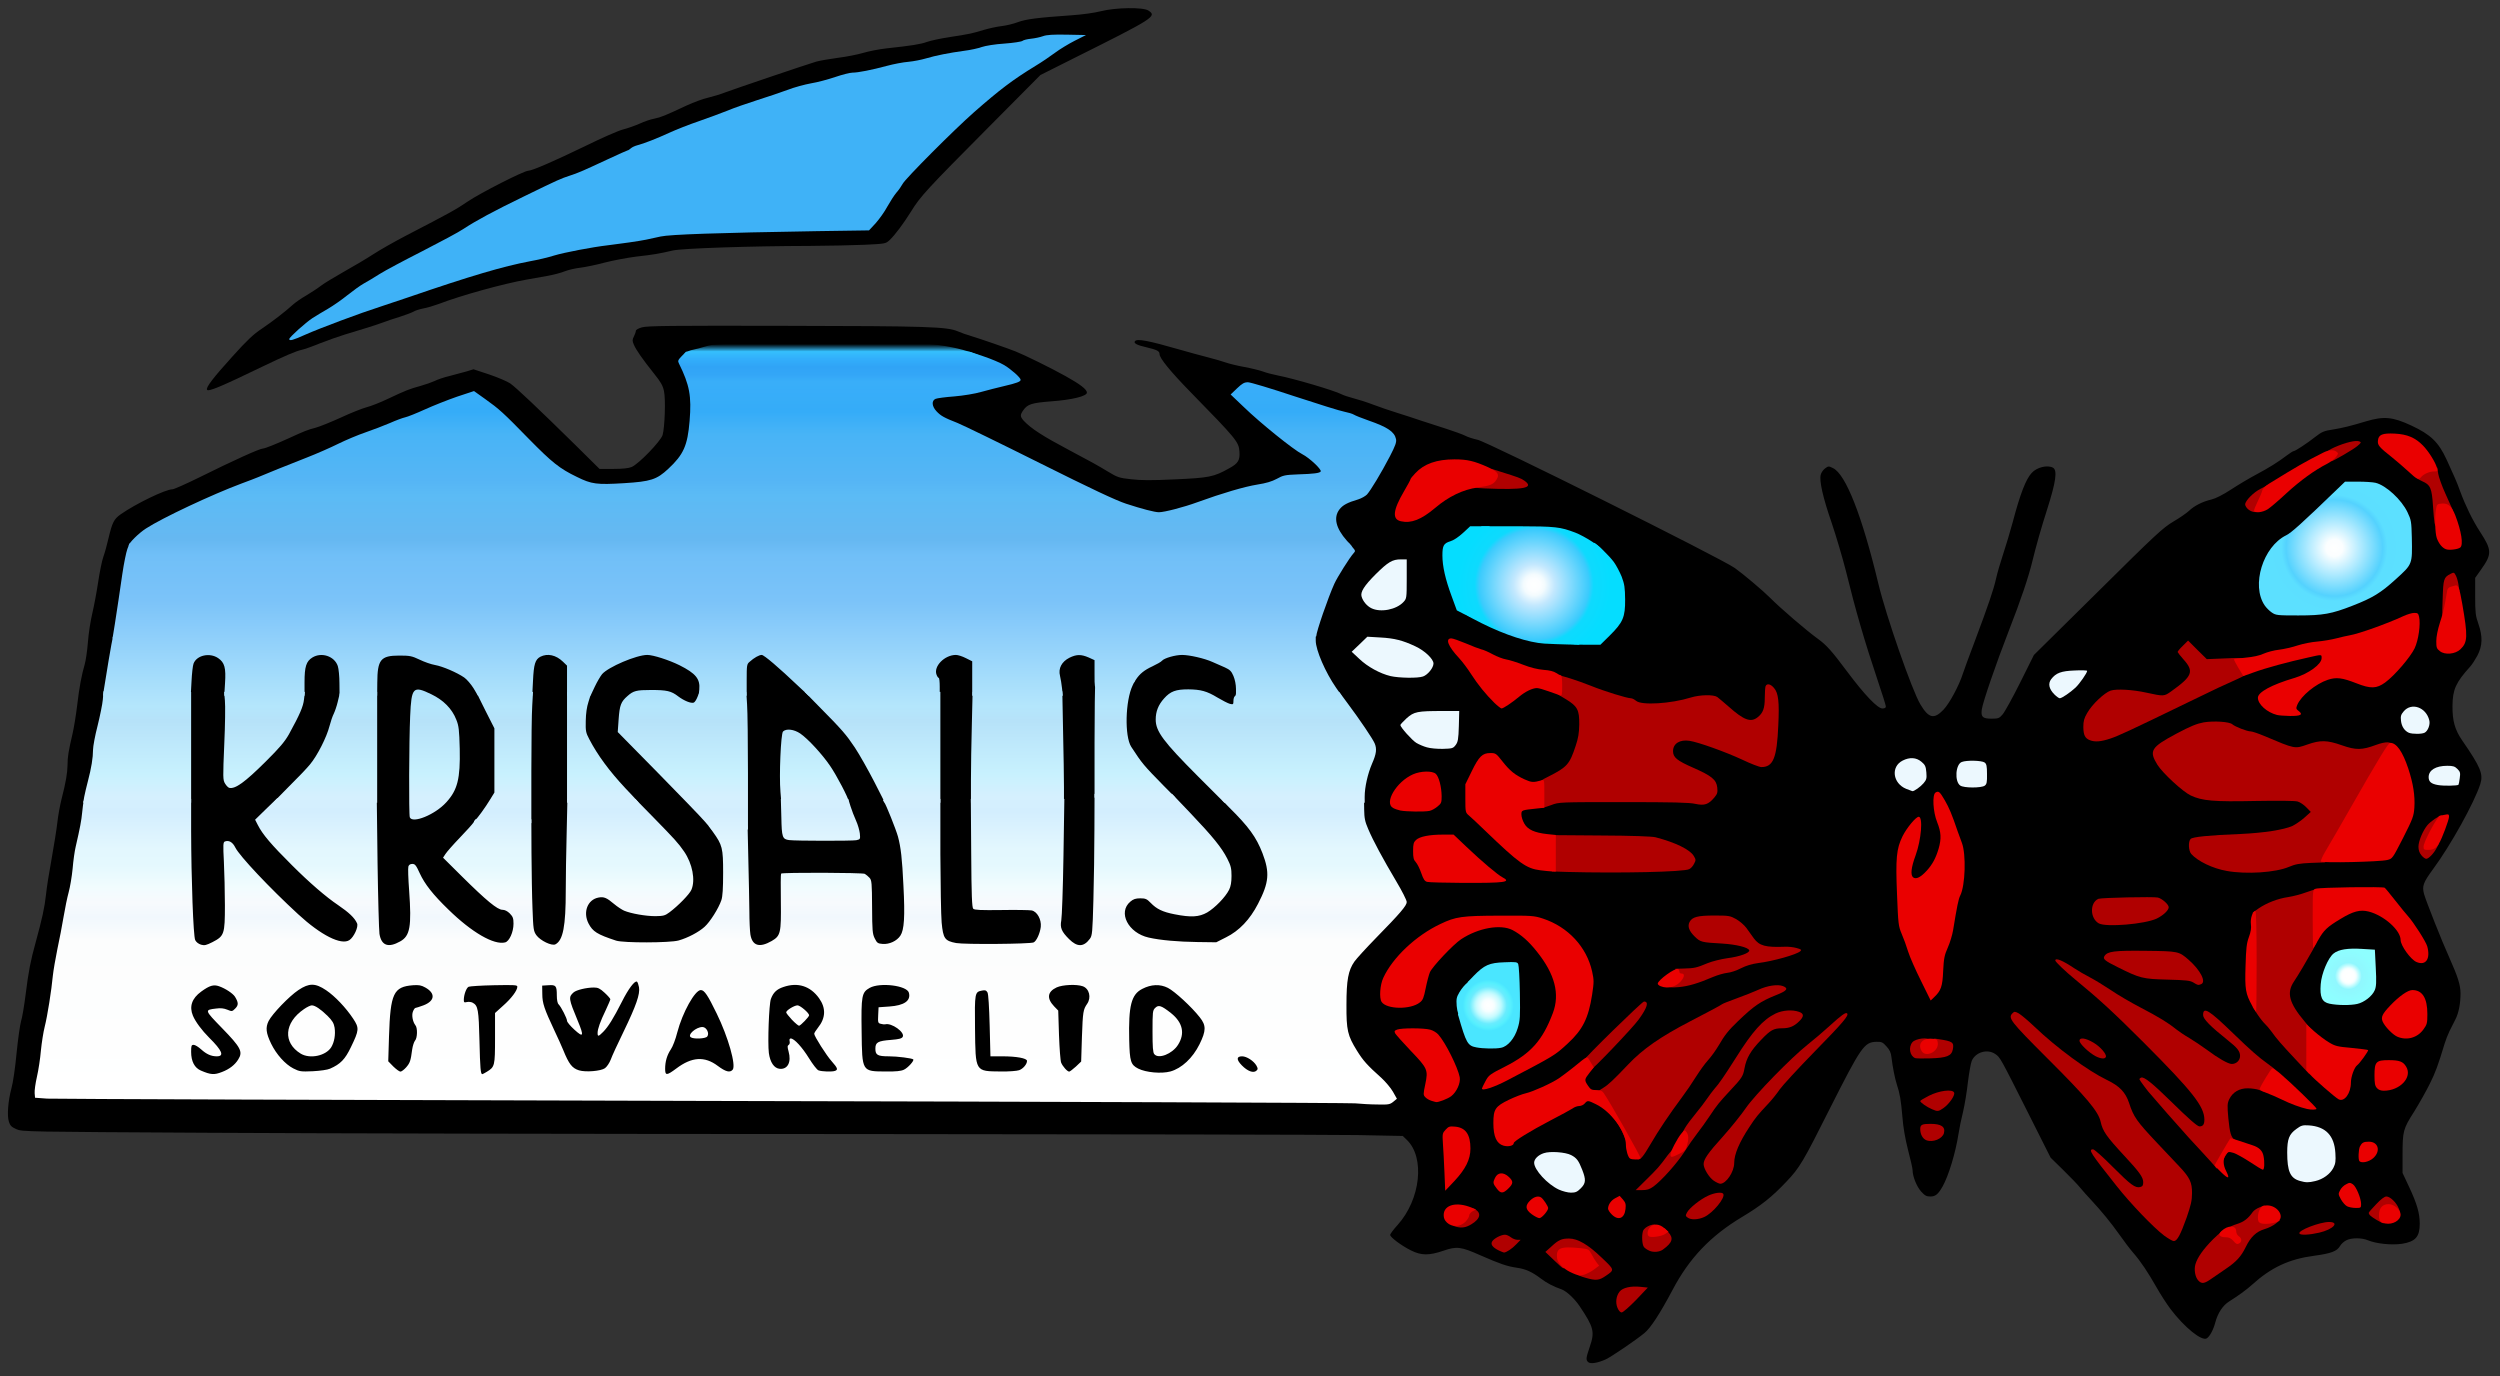 <?xml version="1.0" encoding="utf-8"?>
<!DOCTYPE svg PUBLIC "-//W3C//DTD SVG 20010904//EN" "http://www.w3.org/TR/2001/REC-SVG-20010904/DTD/svg10.dtd">
<svg version="1.0" xmlns="http://www.w3.org/2000/svg" width="1962px" height="1080px" viewBox="0 0 1962 1080" preserveAspectRatio="xMidYMid meet">
   <rect x="0" y="0" width="1962" height="1080" fill="#333333" stroke="none"/>
   <defs>
      <radialGradient id="rg0" gradientUnits="userSpaceOnUse" cx="93.935%" cy="70.926%" r="1.274%" >
         <stop offset="0%" style="stop-color:rgb(255,255,255);"></stop>
         <stop offset="20%" style="stop-color:rgb(254,255,255);"></stop>
         <stop offset="24%" style="stop-color:rgb(252,255,255);"></stop>
         <stop offset="28%" style="stop-color:rgb(247,255,255);"></stop>
         <stop offset="32%" style="stop-color:rgb(236,254,255);"></stop>
         <stop offset="44%" style="stop-color:rgb(179,251,254);"></stop>
         <stop offset="52%" style="stop-color:rgb(144,247,254);"></stop>
         <stop offset="100%" style="stop-color:rgb(142,254,255);"></stop>
      </radialGradient>
      <radialGradient id="rg1" gradientUnits="userSpaceOnUse" cx="61.366%" cy="42.5%" r="3.772%" >
         <stop offset="0%" style="stop-color:rgb(254,255,255);"></stop>
         <stop offset="8%" style="stop-color:rgb(252,254,255);"></stop>
         <stop offset="14%" style="stop-color:rgb(243,251,254);"></stop>
         <stop offset="27%" style="stop-color:rgb(195,232,254);"></stop>
         <stop offset="72%" style="stop-color:rgb(59,203,253);"></stop>
         <stop offset="78%" style="stop-color:rgb(14,218,254);"></stop>
         <stop offset="100%" style="stop-color:rgb(5,221,255);"></stop>
      </radialGradient>
      <radialGradient id="rg2" gradientUnits="userSpaceOnUse" cx="93.374%" cy="39.815%" r="3.466%" >
         <stop offset="0%" style="stop-color:rgb(255,255,255);"></stop>
         <stop offset="12%" style="stop-color:rgb(251,254,255);"></stop>
         <stop offset="69%" style="stop-color:rgb(84,210,254);"></stop>
         <stop offset="76%" style="stop-color:rgb(92,223,255);"></stop>
         <stop offset="100%" style="stop-color:rgb(92,224,255);"></stop>
      </radialGradient>
      <radialGradient id="rg3" gradientUnits="userSpaceOnUse" cx="59.531%" cy="73.056%" r="1.835%" >
         <stop offset="0%" style="stop-color:rgb(255,255,255);"></stop>
         <stop offset="11%" style="stop-color:rgb(252,254,255);"></stop>
         <stop offset="17%" style="stop-color:rgb(244,254,255);"></stop>
         <stop offset="31%" style="stop-color:rgb(204,251,255);"></stop>
         <stop offset="36%" style="stop-color:rgb(183,249,254);"></stop>
         <stop offset="50%" style="stop-color:rgb(106,236,254);"></stop>
         <stop offset="61%" style="stop-color:rgb(86,239,254);"></stop>
         <stop offset="69%" style="stop-color:rgb(74,230,255);"></stop>
         <stop offset="100%" style="stop-color:rgb(74,230,255);"></stop>
      </radialGradient>
      <linearGradient id="lg4" gradientUnits="userSpaceOnUse" x1="28.797%" y1="25.0%" x2="28.797%" y2="79.815%">
         <stop offset="0%" style="stop-color:rgb(0,0,0);"></stop>
         <stop offset="1%" style="stop-color:rgb(53,191,253);"></stop>
         <stop offset="2%" style="stop-color:rgb(50,174,251);"></stop>
         <stop offset="3%" style="stop-color:rgb(48,164,246);"></stop>
         <stop offset="4%" style="stop-color:rgb(51,166,247);"></stop>
         <stop offset="5%" style="stop-color:rgb(57,174,249);"></stop>
         <stop offset="9%" style="stop-color:rgb(53,172,248);"></stop>
         <stop offset="12%" style="stop-color:rgb(72,180,246);"></stop>
         <stop offset="18%" style="stop-color:rgb(85,181,245);"></stop>
         <stop offset="20%" style="stop-color:rgb(91,187,245);"></stop>
         <stop offset="26%" style="stop-color:rgb(102,184,241);"></stop>
         <stop offset="28%" style="stop-color:rgb(112,191,247);"></stop>
         <stop offset="34%" style="stop-color:rgb(123,195,249);"></stop>
         <stop offset="48%" style="stop-color:rgb(180,230,252);"></stop>
         <stop offset="50%" style="stop-color:rgb(182,226,249);"></stop>
         <stop offset="57%" style="stop-color:rgb(200,241,254);"></stop>
         <stop offset="60%" style="stop-color:rgb(213,240,254);"></stop>
         <stop offset="62%" style="stop-color:rgb(211,238,254);"></stop>
         <stop offset="67%" style="stop-color:rgb(227,247,254);"></stop>
         <stop offset="69%" style="stop-color:rgb(228,248,254);"></stop>
         <stop offset="72%" style="stop-color:rgb(241,252,254);"></stop>
         <stop offset="74%" style="stop-color:rgb(247,250,253);"></stop>
         <stop offset="76%" style="stop-color:rgb(241,248,253);"></stop>
         <stop offset="79%" style="stop-color:rgb(252,253,253);"></stop>
         <stop offset="100%" style="stop-color:rgb(255,255,255);"></stop>
      </linearGradient>
   </defs>
 <g fill="#000000">
  <path d="M1246.3 1068.9 c-1.8 -1.8 -1.6 -3.2 1.3 -11.8 4.1 -11.9 3.3 -15.3 -7.9 -32 -3.9 -5.8 -10.1 -11.6 -13.9 -13.1 -7.1 -2.5 -11.9 -5.1 -16.4 -8.5 -7 -5.3 -12 -7.6 -19.1 -8.6 -7.6 -1.1 -13.1 -3 -28.4 -9.7 -15.3 -6.8 -18.6 -7.3 -29.2 -3.6 -11.2 3.8 -17.3 3.8 -25.4 -0.3 -7.5 -3.7 -16.2 -10.3 -16.3 -12.1 0 -0.8 2.6 -4.3 5.8 -7.8 18.1 -20.1 21.7 -53.1 7.2 -66.9 l-3.1 -3 -35.7 -0.7 c-19.6 -0.3 -197.5 -0.7 -395.2 -0.8 -197.7 0 -425.4 -0.5 -506 -1 -143.9 -0.8 -146.6 -0.8 -151.1 -2.8 -3.8 -1.7 -4.9 -2.7 -5.9 -5.8 -1.6 -4.8 -0.7 -16.3 2 -26.4 1.2 -4.1 3 -16.5 4 -27.5 1.1 -11 2.7 -22.2 3.5 -25 0.9 -2.7 2.5 -12.2 3.6 -21 2.4 -19.1 3.9 -26.4 7.9 -41 5 -18.3 7 -27.2 8.1 -37.4 0.5 -5.3 2.5 -17.9 4.4 -28.1 1.8 -10.2 3.9 -23 4.5 -28.5 0.6 -5.5 2.1 -13.6 3.2 -18 3.5 -13.6 4.7 -20.8 4.8 -27.2 0 -6.3 0.7 -10.6 4 -24.8 1 -4.4 2.6 -14.1 3.5 -21.5 1.7 -14.7 3.6 -24.6 6 -32.7 0.8 -2.8 2 -10.7 2.5 -17.5 0.5 -6.8 2.1 -16.8 3.4 -22.3 1.3 -5.5 3.4 -16.5 4.6 -24.5 1.2 -8 3 -17 4.1 -20 1.1 -3 2.9 -9.5 4 -14.4 3 -12.6 4.3 -15.2 9.5 -18.9 11.8 -8.3 35.3 -19.7 40.7 -19.7 1.2 0 10.4 -4.1 20.6 -9.1 27.8 -13.8 48 -22.9 50.5 -22.9 1.5 0 10.7 -3.7 20.3 -8.1 12 -5.5 14.9 -6.7 20.9 -8.2 3.3 -0.9 12.2 -4.5 19.9 -8 7.7 -3.6 16.8 -7.2 20.2 -8.1 3.5 -0.9 10.9 -3.8 16.5 -6.5 14.2 -6.7 17.2 -7.9 25.7 -10.2 4 -1.1 9 -2.9 11.2 -3.9 2.1 -1.1 7.3 -2.9 11.6 -3.9 4.3 -1.1 10.3 -2.7 13.4 -3.6 l5.5 -1.7 12.4 4.1 c6.8 2.3 14.2 5.5 16.4 7 4.5 3.1 21.6 19.3 51.1 48.3 l19 18.8 10.8 0 c7.5 0 11.9 -0.5 14.4 -1.5 5.5 -2.3 22.8 -20.2 24.3 -25.1 1.7 -5.9 2.5 -28 1.1 -34.4 -0.9 -4.4 -2.5 -7.2 -7.9 -13.9 -9 -11.3 -14.1 -18.6 -15.8 -22.7 -1.3 -3 -1.2 -3.8 0.1 -6.4 0.8 -1.6 1.5 -3.5 1.5 -4.3 0 -0.9 2 -2 4.8 -2.8 3.9 -1.2 23.3 -1.4 111.9 -1.2 112.2 0.2 127.4 0.7 135.9 4.3 2.7 1.2 7.8 3 11.4 4 6 1.8 28.1 9.4 34 11.8 7.1 2.8 28 13.1 39.3 19.4 11.3 6.3 16.7 10.4 16.7 12.9 0 2.8 -11.5 5.7 -28.4 6.9 -14.9 1.2 -18.2 2.2 -21.5 6.9 -2.7 3.8 -2.6 5 0.4 8.4 5.8 6.1 14.9 12 35.5 22.9 17.2 9.1 22.4 12 30.5 16.9 7.4 4.5 8.8 5 18.1 6 7.6 0.9 16 1 34.5 0.1 26.7 -1.2 30.5 -1.9 42.4 -8.6 7.2 -3.9 8.7 -6.4 8.2 -13.2 -0.5 -7.6 -2.3 -9.8 -38.3 -46.6 -15.9 -16.3 -24.4 -26.7 -24.4 -29.9 0 -2.4 -2 -3.4 -10.5 -5.4 -7.1 -1.6 -9.9 -3.1 -8.9 -4.6 1.4 -2.4 10 -0.8 36.4 6.8 5.8 1.7 15 4.2 20.5 5.6 5.5 1.4 12 3.3 14.5 4.2 2.5 0.9 9 2.5 14.5 3.5 5.5 1 12 2.6 14.5 3.5 2.5 1 7.9 2.4 12 3.2 12.4 2.4 44 11.7 49.8 14.7 1.5 0.8 5.7 2.2 9.2 3.1 3.6 0.9 10.6 3.1 15.5 5 5 1.9 13.5 4.8 19 6.5 5.5 1.7 14.1 4.5 19 6.2 5 1.6 13.9 4.5 19.8 6.4 5.9 1.9 12.5 4.3 14.5 5.3 2 1.1 6.4 2.5 9.7 3.2 7.5 1.4 191.2 93 202 100.7 6 4.2 22.7 18.3 27.5 23.2 8 8.1 28.6 25.8 37.6 32.3 6.8 4.9 11 9.6 23.3 26.1 13.4 17.9 23.6 28.6 27.4 28.6 1.8 0 2.7 -0.5 2.7 -1.6 0 -0.8 -2.9 -10.1 -6.5 -20.7 -10.3 -30.7 -17.3 -54.8 -24.9 -85.8 -2.6 -10.2 -7.6 -27.1 -11.1 -37.5 -6.9 -19.9 -9.9 -33.2 -8.6 -37.9 0.4 -1.6 1.9 -3.8 3.4 -4.9 2.5 -1.9 2.9 -1.9 6.1 -0.3 10.1 4.7 22.9 37.4 35.7 90.7 6.1 25.5 26.4 83.8 33 94.8 6.5 10.9 10.7 11.9 18.1 4.2 4.7 -4.9 12.3 -19 15.3 -28.5 0.7 -2.2 4.7 -13.2 9 -24.5 11 -29.3 15.1 -41.4 17 -50 0.9 -4.1 3.4 -12.7 5.5 -19 2.1 -6.3 5.5 -17.6 7.5 -25 6 -22.7 10.4 -33.9 14.9 -38.8 4 -4.5 12.3 -6.5 16.7 -4.2 3.7 2 2.4 11 -4.6 33 -4.2 13 -8.7 28.8 -11.4 40 -3.1 12.8 -9.1 30.7 -18.6 55 -10.1 26 -20.3 55.7 -21.2 61.7 -0.8 6 0.6 7.3 7.7 7.3 5.3 0 6 -0.3 8.6 -3.3 1.6 -1.8 7.8 -13 13.8 -25 l10.8 -21.7 50.2 -49.6 c45.4 -45 50.9 -50.1 59.1 -55 5 -2.9 10.6 -6.8 12.5 -8.6 4.1 -3.9 10.6 -7.2 17.5 -8.8 3.1 -0.7 9.1 -3.7 15.5 -7.9 5.8 -3.8 14.6 -9 19.5 -11.6 10.5 -5.6 17.3 -9.9 23.9 -14.9 2.6 -2 5.2 -3.6 5.7 -3.6 1.2 0 10.4 -6 17.1 -11.3 4.9 -3.8 6.7 -4.6 13.5 -5.6 8.3 -1.4 12.9 -2.5 26.3 -6.5 13.8 -4.1 20.8 -3.5 35.5 3.4 15 7 21.2 12.9 27.5 26.5 6 13 8.4 18.5 10.7 25 4.2 11.4 9.8 22.9 15.6 31.8 9.4 14.4 9.5 17.5 0.8 29.7 l-4.6 6.5 0 14.5 c0 12.8 0.3 15.3 2.5 21.5 3.5 10.1 3.3 17.3 -0.8 25.1 -1.8 3.3 -4.3 7.1 -5.5 8.4 -11.4 12.6 -13.9 18.1 -14 31 -0.1 11.8 1.9 18.7 7.5 26.9 14.7 21.3 16.8 26.5 14.3 34.5 -4.7 14.5 -23.1 47.8 -37 66.6 -7.8 10.7 -8.8 13.3 -7.1 19.7 1.6 5.6 13.9 36.8 19.8 49.8 6.7 15 8.8 21.5 8.8 28.1 0 8 -1.4 15.4 -4.1 20.6 -1.2 2.4 -3.2 6.4 -4.5 8.9 -1.2 2.5 -3 7 -3.9 10 -5.2 17.1 -7.1 22.4 -11.6 31.4 -2.7 5.5 -8.2 15.3 -12.3 21.9 -8.7 13.7 -9.1 15.1 -9.1 34.6 l0 13.5 5.2 11.1 c6.1 13 8.3 20.5 8.3 28.7 0 10.3 -3.3 14.1 -13.9 15.8 -8.2 1.2 -20.2 0 -26.9 -2.8 -4.8 -2 -12.9 -2 -16.9 0.1 -1.8 0.9 -4 2.9 -4.9 4.5 -2.4 4.1 -7 5.8 -20.3 7.6 -19.7 2.6 -33.8 9.2 -48.9 22.9 -3.9 3.6 -11.4 9 -17.7 12.9 -5.1 3.2 -9 9.1 -11 16.7 -1.5 5.7 -4.3 10.8 -6.6 12.3 -3.9 2.5 -17.5 -8.5 -28.5 -23 -3 -4 -7.9 -11.6 -10.9 -16.9 -6.9 -12.1 -12.4 -20.4 -18.5 -27.4 -2.6 -3 -7.5 -9.5 -11 -14.5 -6.4 -9 -13.5 -17.7 -22.1 -27 -2.6 -2.7 -6.3 -6.9 -8.3 -9.3 -1.9 -2.4 -8 -8.7 -13.4 -14 l-9.9 -9.7 -17.1 -34 c-22.6 -44.9 -22.4 -44.6 -26.3 -47.3 -6.2 -4.3 -15.6 -1.5 -18.5 5.4 -0.8 2 -2.1 9.5 -3 16.7 -0.8 7.3 -2.5 17.7 -3.8 23.2 -1.4 5.5 -3 13.4 -3.6 17.5 -2.3 14.7 -7.7 32.6 -12.4 41 -3.5 6.2 -5.6 8 -9.7 8 -3 0 -4.3 -0.7 -7.2 -3.9 -3.5 -3.9 -6.7 -11.9 -6.7 -16.7 0 -1.3 -1.6 -8.5 -3.6 -16 -2.3 -9.1 -3.8 -17.9 -4.4 -25.8 -1.1 -13 -2 -18.5 -4.4 -25.6 -1.5 -4.7 -3.2 -13.1 -4.2 -21.3 -0.4 -3.7 -1.4 -5.8 -3.9 -8.5 -2.9 -3.3 -3.9 -3.7 -7.9 -3.6 -9.6 0.2 -12 3.8 -36.8 52.9 -20.6 41.1 -23.5 46 -33.8 56.8 -11.3 12 -20 18.9 -34.9 27.8 -24.8 14.9 -41.4 32.3 -54.6 57.4 -9.7 18.3 -17.1 29.7 -22 33.7 -6.7 5.5 -25.8 18.5 -30.3 20.6 -6.6 3 -12.2 3.8 -13.9 2.1z m487.3 -68.9 c2.1 -1.7 6.9 -5 10.5 -7.5 8 -5.3 11.8 -9.5 15.3 -16.7 3.9 -8.1 8.4 -12.3 14.9 -14.2 6.4 -1.9 11.9 -5.9 11 -8.2 -0.3 -0.8 -1.8 -2.1 -3.2 -2.9 -2.4 -1.2 -3.2 -1.1 -6.8 0.5 -2.5 1.1 -4.8 3.1 -5.8 4.9 -2 4 -4.5 5.5 -13.6 8.6 -6.4 2.2 -8.4 3.5 -14.8 9.8 -12.6 12.3 -17.2 21.3 -13.9 26.7 1.6 2.6 1.8 2.6 6.4 -1z m-476.7 -1.5 l3.4 -2.4 -7.8 -7.6 c-9 -8.7 -18.7 -14.2 -23.2 -13.1 -1.5 0.4 -4.4 2.1 -6.6 3.8 l-3.8 3.1 3.8 3.9 c4.9 5.1 13.6 10.2 21.5 12.7 8.2 2.6 8.8 2.6 12.7 -0.4z m47.7 -22.9 l3.9 -3.4 -3 -3.2 c-4.4 -4.7 -6 -5.3 -9.4 -3.6 -4.9 2.6 -5.6 8.2 -1.5 11.5 3.7 2.9 5.4 2.6 10 -1.3z m408.4 -23.1 c2.3 -6.6 4.1 -13.9 4.1 -16.1 0.1 -5.4 -2.7 -10.5 -9.8 -18 -3.2 -3.4 -10.8 -11.5 -17 -18 -16.6 -17.6 -18.8 -20.8 -22.4 -31.8 -2.8 -8.4 -7.5 -13.3 -17.3 -18 -15 -7.2 -39.1 -24.9 -57.1 -41.9 -8.8 -8.4 -12 -10.6 -7.3 -5.2 1.3 1.5 11.8 12.2 23.4 23.9 18.9 18.9 25.6 26 33.2 35 4 4.8 8.1 11.7 8.8 15 1.6 7.3 4.4 11.4 18.5 26.6 14 15.1 14.8 16.4 14.9 23.6 0 6.9 -0.5 7.4 -7.1 7.4 -4.4 0 -7 -1.1 -10.9 -4.4 -4.1 -3.6 6.9 9.3 16.5 19.3 4.9 5.1 11.9 11.8 15.4 14.7 l6.5 5.4 1.7 -2.7 c1 -1.6 3.6 -8.2 5.9 -14.8z m-560.2 4.5 c2.3 -1.7 4.2 -3.3 4.2 -3.5 0 -1.2 -9.4 -4.5 -12.9 -4.5 -7.3 0 -9.9 5.8 -3.9 8.7 6 3 7.7 2.9 12.6 -0.7z m725.7 -2 c1.5 -1.7 1.6 -2.4 0.6 -4.9 -0.7 -1.6 -2.4 -3.9 -3.7 -5.2 l-2.4 -2.3 -4 3.9 c-2.2 2.2 -4 4.4 -4 5 0 1.5 7 5.4 9.6 5.5 1.1 0 2.9 -0.9 3.9 -2z m-641.6 -24.6 c3.5 -2.9 3.8 -5.1 1.3 -10.9 -3.4 -8 -7.2 -11 -15.7 -12.2 -5.1 -0.7 -12.9 1.8 -13.9 4.4 -1.5 3.7 8.9 14.8 17.7 18.9 6.5 3 6.9 3 10.6 -0.2z m-88.8 -19.9 c3.2 -6.7 3.6 -10.6 1.5 -15.6 -1.6 -3.9 -4.1 -6.4 -7.3 -7.3 -1.7 -0.6 -2.9 0 -4.9 2.1 -2.3 2.4 -2.5 3.3 -2 7.8 0.3 2.7 0.9 10.2 1.2 16.5 l0.6 11.5 4 -4.5 c2.2 -2.5 5.3 -7.2 6.9 -10.5z m204.6 12.3 c2.8 -3 5.3 -9.3 5.3 -13.2 0 -6.8 4 -16.2 11.9 -28.1 4.9 -7.5 6.6 -9.6 14.9 -18.4 2.9 -3.1 6.9 -8 8.9 -11 2 -3 6.8 -8.9 10.6 -13 3.8 -4.2 -0.2 -0.3 -9 8.5 -10 10 -18.3 19.5 -22.1 25.1 -3.4 4.9 -11.5 14.9 -18 22.2 -13.4 14.8 -14.7 16.9 -13.8 20.5 0.6 2.5 6.9 9.6 8.5 9.6 0.4 0 1.7 -1 2.8 -2.2z m469.3 -2.3 c5.7 -4 8.4 -9.5 7.7 -15.8 -0.9 -7 -4.7 -13.1 -10 -15.6 -7.4 -3.6 -9.7 -3.6 -14.5 -0.1 -5.3 3.8 -7.2 8 -7.2 15.7 0 9.9 2.6 16.3 7.5 18.4 3.9 1.7 12.1 0.4 16.5 -2.6z m-503.3 -19.4 c3 -4.6 7.6 -11.2 10.2 -14.5 2.6 -3.4 7.1 -9.5 9.9 -13.8 5.7 -8.6 7.3 -10.5 15.9 -19.8 9.2 -9.8 10.2 -11.4 11.2 -16.7 0.5 -2.6 0.8 -4.9 0.7 -5 -0.1 -0.1 -2.2 3 -4.6 7 -4.8 7.8 -11.3 17 -14.3 20.2 -1 1.1 -3.4 4.3 -5.3 7 -1.8 2.8 -5.4 7.5 -7.9 10.5 -5.7 7 -16.4 22.6 -18.1 26.5 -0.8 1.7 -3 5.3 -5 8 -2.1 2.9 -2.5 3.8 -0.9 2 1.5 -1.6 5.2 -6.8 8.2 -11.4z m425 2.3 c3 -4.6 13.1 -2.7 23.5 4.4 6.6 4.4 6.6 4.4 6.1 1.7 -1 -4.9 -4.2 -6.8 -18.4 -10.9 -6.8 -2 -7.6 -3.3 -8.9 -15.9 -2 -19.2 -1 -24.1 5.9 -29.2 3.1 -2.2 4.5 -2.5 11.8 -2.5 9.1 0 13.7 1.3 28.3 8.2 4.7 2.2 10.3 4.6 12.5 5.4 3.9 1.3 3.7 1 -5 -7.2 -9.3 -8.9 -20.5 -18.3 -26.5 -22.4 -1.9 -1.3 -5.4 -4.1 -7.7 -6.4 l-4.3 -4 0 5.1 c0 6.4 -2.1 8.3 -9.5 8.3 -5.9 0 -11.2 -2.6 -22.5 -11.1 -4.1 -3 -10.4 -7.2 -13.9 -9.3 -3.5 -2 -8.2 -5.2 -10.5 -7 -6 -4.9 -13.5 -9.5 -28.1 -17.1 -7.1 -3.7 -17.5 -9.7 -22.9 -13.4 -14.8 -9.8 -15.6 -10.4 -15.6 -9.4 0.1 0.4 1.7 2 3.6 3.5 11.9 9 56.7 52.8 73.4 71.6 15 17.1 17.9 22.4 18 32.8 0 8 -0.3 8.4 -7 8.4 -4.1 0 -6.2 -1.4 -15.9 -10.4 -5 -4.6 -4.8 -4.3 2 3.4 8.7 10 7 8.1 19.4 21.5 l10 10.8 0.3 -3.3 c0.2 -1.8 1 -4.4 1.9 -5.6z m-453.1 -5.7 c6.9 -11.9 16.5 -26.2 26.6 -39.8 3.1 -4.1 8 -11.3 10.9 -16 2.9 -4.6 7.1 -10.4 9.4 -12.9 2.3 -2.5 6 -7.6 8.3 -11.5 4.7 -8.1 7.6 -11.8 15.2 -19.1 12 -11.5 17.6 -15.5 28 -19.8 4.4 -1.8 5.4 -2.5 3 -2 -1.9 0.3 -6.2 1.9 -9.5 3.4 -3.3 1.5 -10.7 4.4 -16.5 6.5 -5.8 2.1 -10.9 4.1 -11.5 4.6 -1.6 1.1 -8.9 5.1 -25 13.4 -23.3 12.1 -37.3 21.8 -48.8 34 -18 18.9 -20.6 20.8 -29.3 20.3 -5.4 -0.3 -6 -0.6 -8.1 -3.7 -1.5 -2.2 -2.3 -4.9 -2.3 -7.7 0 -3.7 0.7 -5.1 4.9 -10.1 2.7 -3.2 9 -9.8 14.1 -14.8 5 -4.9 11.9 -12.1 15.3 -16 3.3 -3.8 -2.2 1.1 -12.4 11.1 -17.1 16.8 -26.6 25 -36.4 31.6 -5.9 4 -20.4 10.5 -26 11.8 -8.3 1.8 -21.3 8.6 -23.5 12.3 -5.4 8.8 2 28.3 7.9 20.9 2.6 -3.2 12.5 -9.3 28.6 -17.7 8.3 -4.3 16.2 -8.6 17.7 -9.6 1.4 -1.1 3.8 -1.9 5.2 -1.9 1.4 0 3.4 -0.9 4.3 -2 3.9 -4.5 15.9 -0.9 24.5 7.4 8 7.7 13.8 18.1 13.8 24.9 0 4.2 1.6 9.9 3.1 10.8 2.2 1.3 3.8 -0.2 8.5 -8.4z m-201.3 -35.1 c1.8 -1.4 1.7 -1.6 -0.6 -5.3 -1.3 -2.1 -4.9 -5.9 -7.8 -8.6 -10.6 -9.3 -14.1 -13.3 -19 -21.2 -7.6 -12.2 -8.3 -15.6 -8.3 -39 0 -30.1 1 -32.7 19.5 -51.5 15.6 -15.8 26.9 -28.2 26.9 -29.3 0 -0.5 -3.8 -7.3 -8.4 -15.1 -10.3 -17.5 -16.7 -29.3 -20.9 -38.8 -3 -7 -3.1 -7.8 -3.1 -20.4 0.1 -16.5 1.8 -26.8 6.1 -36.6 2.9 -6.8 3.2 -8 2.1 -10.5 -1.7 -4 -11.6 -18.5 -23.1 -33.8 -9.5 -12.7 -15.9 -23.8 -20.8 -36 -3.8 -9.5 -3.3 -18 1.9 -33.7 7.5 -22.6 10.3 -29 18.4 -41.5 l6 -9.3 -4.2 -4.7 c-6.7 -7.6 -8.4 -11.7 -8.5 -19.9 0 -10.7 3.4 -14.3 17.5 -18.5 5.7 -1.7 7.7 -4 15.1 -16.4 10.6 -17.8 14.5 -26.2 13.3 -28.2 -2 -3.3 -9.1 -7.3 -19.1 -10.8 -5.4 -1.9 -10.9 -4.1 -12.3 -4.9 -1.4 -0.8 -5 -1.9 -8 -2.5 -3 -0.5 -20.5 -6 -38.8 -12.1 -24 -7.9 -33.8 -10.8 -35 -10.1 -0.9 0.5 -2.7 2 -4 3.4 l-2.3 2.4 8.9 8.4 c12 11.5 38 32.3 44.3 35.4 2.8 1.5 7.3 4.9 10 7.6 4 4 4.9 5.6 4.9 8.5 0 4.5 -1.3 5 -17 5.7 -11.4 0.5 -13 0.8 -18 3.5 -3.9 2.1 -8.4 3.5 -15.3 4.5 -9.9 1.6 -27.4 6.7 -46.9 13.8 -20.9 7.6 -32.9 9.3 -45 6.3 -18.5 -4.5 -28.8 -9 -84.6 -36.9 -31.2 -15.6 -60.2 -29.7 -64.6 -31.5 -10.7 -4.2 -13.2 -5.6 -16.6 -9.2 -2.6 -2.7 -3 -3.8 -3 -9 0 -7.3 0.1 -7.3 17 -8.7 7.1 -0.6 16.2 -2.1 21 -3.5 4.7 -1.3 12.9 -3.4 18.2 -4.6 6.3 -1.5 9.5 -2.7 9.2 -3.4 -1.2 -3.1 -14.5 -10.2 -26.9 -14.4 -30.7 -10.2 -34.6 -10.5 -129 -9.9 -72.3 0.4 -75.2 0.5 -81.5 2.5 -3.6 1.1 -8.2 2.3 -10.3 2.7 -2.1 0.3 -5.2 1.9 -7 3.5 l-3.2 2.8 3.3 7.4 c4.5 10.2 5.5 17.7 4.8 34.4 -1 24.8 -3.4 31.3 -15.5 43.5 -10.3 10.3 -14.2 11.7 -35.6 13.1 -8.8 0.5 -19.9 0.8 -24.8 0.5 -7.9 -0.4 -9.7 -0.9 -18.4 -5.1 -14.1 -6.8 -19.9 -11.4 -38.3 -30.2 -9.1 -9.3 -18.5 -18.8 -21 -21 -6.9 -6.2 -18.8 -14.4 -20.9 -14.4 -3.1 0 -21.1 6.6 -33.8 12.4 -6.5 2.9 -13.4 5.7 -15.3 6.1 -1.9 0.4 -7.3 2.4 -12 4.5 -4.7 2 -13.3 5.3 -19.1 7.3 -5.9 2 -15.6 6.1 -21.5 9 -6 3 -17 7.8 -24.4 10.7 -14.3 5.6 -33.5 13.3 -38.5 15.5 -1.6 0.7 -7.4 2.9 -12.8 4.9 -23.1 8.6 -62.5 27.1 -75.2 35.4 -7.5 4.8 -13 11.1 -14.9 17.1 -0.9 2.5 -2.5 11.1 -3.7 19.1 -4 27.4 -6.7 44.6 -10.8 68.5 -1.7 9.4 -3.4 21.3 -4 26.5 -0.6 5.2 -2.6 15.8 -4.6 23.5 -1.9 7.7 -3.5 16.3 -3.5 19.1 0 6.2 -1.3 14 -4.5 26.4 -1.3 5.2 -3.1 15.1 -3.9 22 -0.9 6.9 -2.2 15 -3 18 -2.4 9.5 -4.4 21.2 -5 29.6 -0.4 4.5 -1.5 11.5 -2.6 15.5 -1.2 4.1 -3 12.8 -4.1 19.4 -1.1 6.6 -3.3 18.1 -4.9 25.5 -1.5 7.4 -3.1 16.7 -3.5 20.5 -1.1 11.8 -4.3 32 -6.4 40.2 -1.1 4.3 -2.4 12.8 -3 18.8 -0.5 6.1 -1.9 15.2 -3.1 20.4 -1.1 5.1 -1.8 9.6 -1.6 10 0.3 0.4 6.3 1.1 13.3 1.5 7 0.4 238.2 1.1 513.8 1.7 275.6 0.6 504.6 1.4 509 1.8 13.1 1.3 20.8 1.2 22.8 -0.3z m46.3 -5.1 c3.7 -2.8 6.4 -7.2 6.4 -10.3 0 -4.8 -10.7 -26 -16.2 -32.3 -3 -3.4 -8.4 -4.9 -17.5 -4.9 -5.3 0 -7.3 0.4 -7.3 1.3 0 0.7 3.7 4.8 8.1 9.2 11.1 10.9 13.9 15.4 13.9 22.3 0 2.9 -0.5 7.4 -1.2 9.9 -1.1 4.4 -1 4.7 1.3 6.6 3 2.4 7.8 1.8 12.5 -1.8z m704.6 -2.5 c1 -2.1 1.8 -5.5 1.8 -8.5 0 -5.6 2.3 -10.8 7.1 -15.9 1.6 -1.7 2.9 -3.4 2.9 -3.7 0 -0.3 -4.9 -1.1 -10.9 -1.6 -9.7 -0.9 -11.6 -1.3 -16.7 -4.4 -8 -4.7 -21.1 -18 -26.2 -26.5 -4 -6.6 -4.2 -7.5 -4.2 -14.6 0 -6.9 0.3 -8 3.3 -12.5 3.8 -5.7 9.4 -15.1 17 -28.8 6.5 -11.6 8.3 -13.6 19.5 -20.4 13.4 -8.1 22.7 -8.9 34.7 -3.1 10.3 4.9 18.5 13.7 18.5 19.7 0 4.4 9.5 17.3 12.7 17.3 2.4 0 3.2 -3.3 1.8 -7.4 -1.4 -4 -10.5 -18.1 -14.7 -22.6 -1.3 -1.4 -5.7 -6.8 -9.8 -12 -4.1 -5.2 -7.9 -9.9 -8.5 -10.3 -0.5 -0.4 -11.1 -0.6 -23.5 -0.4 -22.3 0.4 -22.6 0.4 -31 3.5 -4.7 1.7 -11.5 3.6 -15.3 4.2 -8 1.2 -15.4 4 -22 8.2 -5.9 3.8 -6.7 5.2 -6.7 12.1 0 3 -0.9 8 -2.1 11.3 -3 8.3 -3.9 31.1 -1.6 38.2 2.2 6.6 9 18.3 13.1 22.4 1.8 1.8 5.1 5.9 7.5 9.1 10.2 13.9 47.7 51.3 50.5 50.4 0.5 -0.2 1.7 -1.9 2.8 -3.7z m37.2 -3.9 c3.4 -1.3 8.6 -6.7 8.6 -8.8 -0.1 -4.3 -4.8 -7.3 -11.3 -7.3 -5.9 0 -8.2 2.5 -8.2 9 0 3.4 0.6 5.4 2 7 1.9 2.1 3.3 2.2 8.9 0.1z m-675.4 -17.9 c13.2 -7 16.8 -9.4 25.4 -17.3 11.4 -10.5 16.3 -20.1 18.9 -37.1 1.2 -7.9 1.2 -9.5 -0.4 -15.9 -1 -3.8 -3 -9.2 -4.5 -11.8 -6.3 -11.8 -19.9 -22.7 -33.5 -27.2 -7 -2.3 -8.5 -2.4 -30.9 -2.3 -14.3 0.1 -25.8 0.6 -29.5 1.4 -24.8 5.1 -57.3 34 -61 54.3 -1.5 7.6 5.9 12 16.6 9.8 8.8 -1.8 10.7 -4.1 12.8 -14.6 1 -5 2.5 -10.6 3.3 -12.5 1.9 -4.4 18.4 -21.9 24.5 -25.9 2.5 -1.7 8.2 -4.5 12.7 -6.3 7.2 -2.8 9.2 -3.2 18.6 -3.2 9.2 -0.1 11.1 0.2 15 2.3 13.1 6.9 27.2 24.5 32.4 40.3 4.9 14.9 1.4 32.5 -9.8 49.1 -7.1 10.8 -14.6 17.1 -27.6 23.4 -11.5 5.5 -15 7.8 -15 9.5 0 0.5 4.8 -1.6 10.8 -4.8 5.9 -3.1 15.4 -8.1 21.2 -11.2z m324 -7.7 c7 -3.6 2 -6.6 -11.3 -6.8 -8.1 -0.2 -9 0 -10.7 2.1 -2.2 2.6 -1.7 5 1.4 6.3 3 1.3 17 0.2 20.6 -1.6z m-351 -6.2 c5.3 -1 10.7 -7.4 13.1 -15.4 1.9 -6.2 2.1 -8.8 1.7 -24.6 -0.3 -9.8 -0.8 -18.6 -1.3 -19.7 -0.7 -1.6 -1.7 -1.8 -7.9 -1.4 -8.9 0.6 -12.2 2.3 -21.5 11.2 -7.6 7.4 -13.1 14.7 -13.1 17.7 0 1 1.6 7.3 3.5 14.1 2.4 8.3 4.4 13.1 6 14.7 3.3 3.3 12.2 4.9 19.5 3.4z m717.5 -8.7 c5.2 -2.2 9.5 -8.8 9.5 -14.7 0 -6.4 -2.4 -12.1 -5.9 -14.2 -2.9 -1.7 -3 -1.7 -7.8 2 -5.8 4.4 -11.4 9.8 -13.7 13.4 -1.6 2.6 -1.6 2.7 1.6 6.7 2.9 3.6 9.7 8.2 12.1 8.2 0.4 0 2.3 -0.6 4.2 -1.4z m-489.9 -7.7 c1.7 -0.5 4.1 -2 5.4 -3.4 l2.2 -2.4 -3.5 -0.6 c-2 -0.4 -5.1 -0.2 -7 0.4 -3.6 1.2 -11.7 6.1 -11.7 7.2 0 0.8 10.8 -0.1 14.6 -1.2z m446.9 -18.6 c3.5 -1 9.7 -6.5 11.1 -10 1.1 -2.5 1.3 -6 0.8 -14.7 l-0.7 -11.5 -7.6 -0.3 c-8.7 -0.4 -16.2 1.1 -19.3 3.8 -2.9 2.6 -8.5 14.8 -9.3 20.5 -1 6.7 1.3 11.6 5.7 12.3 7.8 1.4 14 1.3 19.3 -0.1z m-330.3 -10 c1.9 -3.2 2.4 -5.6 2.8 -15.3 0.5 -10 1 -12.4 3.7 -18.5 1.7 -3.8 3.5 -9.9 4.1 -13.5 3.1 -18.9 4.2 -24.2 5.6 -27.2 4.8 -10.2 4.6 -30 -0.5 -39.9 -1 -2.1 -2.3 -5.9 -2.9 -8.6 -1.3 -5.9 -9.6 -23.3 -11.1 -23.3 -1.6 0 -0.2 7.8 2.7 14.9 5.4 13.4 1.8 32 -8.3 43.2 -5.8 6.4 -11.5 8.4 -16.4 5.9 -2.9 -1.6 -2.7 -12.7 0.5 -20.6 2.5 -6.5 4.1 -13.1 5 -20.4 l0.6 -4.5 -2.9 3.4 c-4.7 5.3 -9.2 15.5 -10.2 23 -0.6 4.2 -0.6 15.2 -0.1 28.7 0.9 20.5 1.1 22.3 3.7 28.3 1.5 3.6 3.6 9.4 4.7 13 1.8 6.1 15.2 35.1 16.2 35.1 0.2 0 1.5 -1.7 2.8 -3.7z m-190.3 -5.7 c3.6 -1.3 9.3 -3.5 12.6 -4.9 3.3 -1.4 8.7 -3 12 -3.6 3.3 -0.5 8.1 -2.1 10.8 -3.6 3.2 -1.8 7.3 -3 12.5 -3.7 6.5 -0.8 13 -2.3 24.9 -5.7 1.3 -0.3 -2.3 -0.6 -8 -0.7 -7 0 -11.4 -0.6 -13.9 -1.7 l-3.8 -1.6 0 3.5 c0 3.2 -0.4 3.7 -4.2 5.4 -2.4 1 -8.3 2.4 -13.2 3 -5.2 0.7 -11.8 2.5 -16 4.2 -5 2.1 -9.9 3.2 -16.6 3.9 -7.9 0.7 -10.2 1.4 -13.4 3.6 -2.2 1.6 -4.2 3.4 -4.4 4.2 -0.7 2.1 12.4 0.7 20.7 -2.3z m393.2 -4.5 c-4 -5 -10.1 -10.5 -14.3 -12.8 -2.8 -1.5 -6.3 -1.8 -23.8 -2.1 -15.2 -0.2 -21.5 0 -24.3 1 l-3.8 1.4 8.8 4.3 c18.1 8.9 19.8 9.4 39.3 9.9 9.6 0.2 17.9 0.8 18.5 1.3 2.5 2.5 2.3 0.4 -0.4 -3z m-349.6 -25.8 c-4.7 -7.5 -8.4 -11.4 -13 -13.9 -4.2 -2.4 -6.1 -2.8 -13.5 -2.8 -9.4 -0.1 -13.1 0.6 -15.4 3 -2.3 2.2 -2 3 2.4 7.4 4.4 4.4 5.4 4.6 21.3 5.5 5.9 0.4 12.6 1.2 15 2 2.3 0.7 4.4 1.3 4.6 1.4 0.2 0.1 -0.5 -1.1 -1.4 -2.6z m303.9 -16.9 c4.9 -0.8 10.6 -2.3 12.5 -3.3 9.1 -4.4 9.9 -6 4.9 -9.2 -3.1 -1.9 -4.6 -2 -22.8 -1.7 -20.6 0.4 -22.6 0.8 -25 5.2 -1.1 2.2 -1.1 3 0 5.2 0.8 1.4 2.6 3.2 4 3.9 3.4 1.9 15.4 1.9 26.4 -0.1z m-503.5 -31.8 c-0.2 -0.2 -3.7 -3.1 -7.7 -6.4 -4 -3.4 -11.8 -10.4 -17.3 -15.6 l-10.1 -9.6 -5.3 0 c-7.9 0 -15.6 1.8 -18.2 4.2 -3 2.8 -3.1 8.3 -0.2 11.4 1.2 1.3 3.1 5.1 4.3 8.6 1.7 4.9 2.7 6.4 4.6 6.9 2.5 0.7 50.7 1.2 49.9 0.5z m126.8 -8.5 c22.5 -0.8 26.3 -1.7 26.3 -6.1 0 -4 -12.9 -10.5 -29.9 -15 -2.9 -0.8 -14.1 -1.1 -32.5 -1.1 -36.3 0.1 -56.4 -1.1 -63.1 -3.7 -6.7 -2.6 -9.5 -7.2 -9.5 -15.9 l0 -6.2 3.3 -0.5 c1.7 -0.3 5.8 -0.8 8.9 -1.1 3.2 -0.4 8.4 -1.6 11.5 -2.8 5.7 -2.1 7 -2.2 56.3 -2.2 27.8 0 54 0.3 58.4 0.7 l7.8 0.8 3.9 -3.8 c6.5 -6.6 3.7 -10.1 -15.5 -18.8 -6.5 -2.9 -12.6 -6.3 -13.7 -7.5 -1.4 -1.7 -1.9 -3.7 -1.9 -8.5 0 -6.8 1.8 -9.8 6.8 -11.1 8.3 -2.1 30.1 4 53.1 14.7 10.4 4.9 12.7 5.7 14.7 4.8 5.3 -2.4 7.6 -12.8 7.8 -34.3 0.1 -14.5 -0.1 -16.4 -1.9 -19 l-2 -3 -0.5 9 c-0.5 9.6 -1.5 12.1 -5.6 15.4 -2.1 1.6 -4.1 2.1 -8.8 2.1 -7.1 -0.1 -9.9 -1.5 -20 -10.5 -3.7 -3.2 -7.7 -6.6 -8.8 -7.3 -2.6 -1.9 -8.3 -1.7 -15 0.3 -9.8 3 -21.2 4.5 -33.9 4.5 -11.2 0 -12.9 -0.2 -14.9 -2 -1.3 -1.1 -3.1 -2 -4 -2 -3.1 0 -21.2 -5.6 -31.5 -9.8 -5.5 -2.2 -13.3 -5 -17.4 -6.2 -4.1 -1.2 -8.6 -3 -10 -4 -1.7 -1.1 -5.2 -2 -9.7 -2.3 -4.7 -0.4 -10.1 -1.7 -16 -4 -4.9 -1.9 -10.9 -3.8 -13.4 -4.2 -2.5 -0.4 -7.3 -2.2 -10.7 -4.1 -3.4 -1.9 -6.7 -3.4 -7.5 -3.4 -0.7 0 -5.1 -1.6 -9.7 -3.5 -4.7 -1.9 -8.6 -3.3 -8.8 -3.1 -0.2 0.2 2 3 5 6.2 3 3.3 7.6 9.3 10.2 13.4 5.6 8.7 15.1 20.2 19.7 23.9 2.1 1.5 3.6 0.8 12.4 -6.5 6.6 -5.3 11 -6.8 18.8 -6.1 7.4 0.6 15.1 3.4 23.7 8.6 9.4 5.7 10.4 7.9 10.3 22.6 -0.1 10.2 -0.5 13.2 -2.7 19.8 -5 14.8 -7.4 17.4 -23.7 25.1 -9.2 4.4 -15 4.7 -22.8 1.1 -7.3 -3.4 -11.4 -6.8 -17.2 -14.1 -2.8 -3.5 -5.6 -6.4 -6.4 -6.4 -3.1 0 -6.9 4.8 -11.6 14.3 -4.7 9.7 -5 10.6 -5 18.3 0 7.5 0.2 8.2 2.8 10.4 1.5 1.2 7.2 6.6 12.7 11.9 22.3 21.5 29.8 27.4 37.9 30.1 7.4 2.4 55.4 3.5 93.3 2.1z m479.2 -0.1 c4.7 -0.6 11.1 -2.3 14.5 -3.7 6 -2.6 6.5 -2.7 40.1 -3.5 21 -0.6 35.4 -1.4 37.6 -2.1 3.4 -1.1 4.2 -2.2 11.7 -17 4.7 -9.1 8.4 -17.6 8.8 -20.2 0.9 -6.2 -0.9 -17.1 -4.6 -28.5 -3.5 -10.5 -7.2 -16.7 -11.3 -19 -2.5 -1.4 -3.2 -1.3 -8.9 0.9 -4.3 1.7 -8.9 2.6 -14.5 2.9 -7.1 0.3 -9.2 -0.1 -16.9 -2.7 -10.7 -3.8 -13 -3.8 -22.5 -0.5 -11.3 4 -14 3.5 -38.9 -7 -4.7 -2 -9.5 -3.6 -10.7 -3.6 -2.7 0 -12.2 -3.7 -14.3 -5.5 -2.4 -2 -10.2 -2.7 -17.2 -1.5 -7.7 1.4 -34 15 -37.1 19.2 l-2 2.7 3.3 5 c4.5 7.2 19.9 21.3 26.3 24.4 8.9 4.2 17.9 5 48.8 4.2 32.9 -0.9 35.7 -0.6 41 4.2 3.2 2.9 3.9 4.2 3.9 7.3 0 3.4 -0.6 4.4 -5.2 8.2 -2.9 2.5 -7 5.2 -9.1 6.2 -6.7 3.1 -23.4 5.3 -48.2 6.6 -26.6 1.3 -30.3 1.8 -31.9 4.3 -1.4 2.3 -0.2 4.3 5.7 8.7 11.8 9 30.5 12.6 51.6 10z m127.3 -13.7 c2 -2.3 7.1 -12.3 9.7 -19 l2 -5.2 -3.3 2 c-4.6 2.7 -8.4 7.2 -11.3 13.6 -2.2 4.8 -2.4 5.8 -1.2 7.9 1.5 2.9 2.1 3 4.1 0.7z m-781.8 -36.7 c3 -2.2 3.6 -3.3 3.6 -6.4 0 -4.8 -1.8 -11.3 -3.8 -13.4 -4.9 -5.6 -20.2 1.8 -27.4 13.1 -3.4 5.4 -3.4 5.7 -0.5 7.2 3.7 2.1 8.8 2.8 16.9 2.5 6.6 -0.2 8.2 -0.7 11.2 -3z m382 -18.7 c1.4 -1.7 2.6 -3.4 2.6 -3.9 0 -2.5 -2.2 -6 -5 -8 -3.1 -2.2 -3.2 -2.2 -7.1 -0.4 -2.3 1 -4.7 3 -5.5 4.6 -1.4 2.7 -1.3 3.2 0.3 6.1 2.2 3.8 8 6.9 10.4 5.6 0.9 -0.5 2.9 -2.2 4.3 -4z m48.2 1.7 c2.6 -1.9 2.4 -10.4 -0.3 -12.4 -2.6 -2 -12.2 -1.1 -13.9 1.3 -2.3 3.1 -1.8 9.1 0.8 10.9 2.8 2 10.8 2.1 13.4 0.2z m370.2 -0.2 c3 -0.9 3 -5.7 0 -7.8 -2.9 -2 -6.1 -2 -10.5 0.1 -6.3 3 -5.5 6.1 1.9 7.4 6.1 0.9 6.1 0.9 8.6 0.3z m-785.5 -31.6 c1.6 -2.2 2.2 -4.7 2.5 -11.8 l0.4 -9 -9.8 0 c-15.9 0 -19.8 0.8 -24.4 4.7 l-4 3.5 3.1 4 c6 7.6 15.5 11.9 25.3 11.5 4.1 -0.2 5.2 -0.7 6.9 -2.9z m517.2 -6.3 c5.8 -2.2 13.3 -5.7 58 -27.5 45.8 -22.3 49.1 -23.6 79.5 -31.6 11.1 -2.9 23.5 -5.4 27.2 -5.4 l3.8 0 0 5.5 c0 4.5 -0.4 5.8 -2.7 8.1 -4.7 4.8 -11.4 8.3 -21.5 11.4 -10.6 3.3 -18.7 6.9 -22.7 9.9 -2.4 1.8 -2.4 2 -0.8 4.4 2.3 3.6 10.2 7.6 16.3 8.3 l5.4 0.7 0 -4 c0 -6.3 5.4 -13.4 15 -19.9 10.6 -7.2 21.4 -8.2 35 -3.3 12.9 4.7 14.1 4.7 20 0.4 6.7 -4.9 19.3 -19.3 22.6 -25.7 2.9 -5.6 4.9 -17.2 3.7 -20.6 l-0.8 -2.1 -5.5 2.5 c-12.1 5.7 -34.8 13.8 -42 15 -1.9 0.3 -6.6 1.4 -10.5 2.4 -3.8 1 -10.5 2.1 -14.9 2.5 -4.3 0.3 -11.2 1.7 -15.3 3 -4.1 1.4 -10.7 2.9 -14.7 3.4 -3.9 0.4 -9.4 1.9 -12.1 3.2 -5.5 2.5 -17.7 3.7 -39.5 3.8 l-11.4 0.1 -5.6 -5.5 c-4.8 -4.8 -5.8 -5.4 -7.3 -4.3 -1.5 1.2 -1.4 1.6 1.4 4.8 3.9 4.3 4.9 7 4.9 12.3 0 6.2 -2.6 9.3 -14.6 18 -4.4 3.1 -6 3.7 -10.4 3.7 -2.9 0 -7.8 -0.7 -10.9 -1.4 -10.7 -2.8 -22.6 -3.9 -26.8 -2.5 -4.9 1.6 -14.5 10.8 -18.3 17.5 -4.4 7.7 -3.7 13 2.1 15.3 2.8 1.1 5.2 0.6 13.4 -2.4z m244.5 -4.5 c1.1 -1.1 2 -2.9 2 -3.9 0 -2.6 -6.2 -9.1 -8.8 -9.1 -2.7 0 -7.3 5.5 -6.5 7.8 2.2 6.2 9.4 9.1 13.3 5.2z m-275.3 -34.7 l6.8 -6.8 -3.2 -0.3 c-1.7 -0.2 -5 0.2 -7.2 0.8 -4.1 1.1 -10.1 5.4 -10.1 7.2 0 1.8 3.5 5.7 5.2 5.8 1 0 4.8 -3 8.5 -6.7z m-511.4 -8.7 c1.8 -0.7 4.1 -2.5 5.1 -4 1.4 -2.3 1.5 -3 0.4 -4.4 -6.1 -7.8 -21.6 -14.6 -36.4 -15.9 l-7.1 -0.6 -4.8 4.4 -4.7 4.4 4.6 4.2 c11.4 10.3 32.7 16.2 42.9 11.9z m813.8 -21.2 c5.2 -5 5.2 -7.2 0.2 -34.6 -3 -17 -3.5 -18.1 -6 -15.5 -1.5 1.5 -1.9 4.2 -2.4 17 -0.5 11.9 -1.1 16.5 -2.8 21.1 -2.9 8 -2.7 11 0.6 13.6 3.3 2.5 6.6 2 10.4 -1.6z m-667.8 -10.6 c9.7 -9.7 12.1 -14.7 12 -25.3 -0.2 -24.2 -20.7 -45.8 -50.3 -53.1 -4 -1 -13.8 -1.3 -35.4 -1.4 l-29.8 0 -5.7 5.3 c-3.5 3.2 -7.4 5.8 -9.9 6.5 -4.6 1.4 -6.2 3.5 -6.2 8.1 0 5.5 3 17.5 7.2 28.9 l4.1 11.2 7.1 3.7 c16.8 8.8 27.1 13.4 38.7 17.4 13.6 4.7 19.8 5.4 46.7 5.7 l14.2 0.2 7.3 -7.2z m566 -17.9 c9.7 -2.4 23.7 -7.8 33 -12.6 4.1 -2.2 11.1 -7.5 17.9 -13.7 13 -11.8 13.1 -12 12.6 -29.6 -0.3 -9.3 -0.7 -11.3 -3.4 -17 -4.6 -9.9 -17 -21.2 -25.1 -23.1 -2.1 -0.5 -7 -0.9 -10.8 -0.9 l-7.1 0 -5.4 5.3 c-29 27.9 -36.9 34.9 -40.8 36.8 -8.4 4.1 -15.7 13.4 -19.1 24.3 -1.1 3.7 -2.1 8.5 -2.1 10.5 0 8 3.9 15.7 9.9 19.8 3.1 2.1 4.5 2.3 17.8 2.3 11.3 0 16.2 -0.4 22.6 -2.1z m-734.5 -3.9 c2.3 -1 5.3 -3.1 6.7 -4.6 2.4 -2.6 2.5 -3.3 2.5 -15 0 -13.7 -0.1 -13.9 -6.5 -10.9 -3.7 1.8 -19.4 17 -21.4 20.8 -1.2 2.2 -1.1 2.9 0.7 5.5 2.4 3.3 7.5 6.2 11.2 6.2 1.4 0 4.4 -0.9 6.8 -2z m836.2 -47.5 c1.9 -2.2 -1.2 -12.5 -8.3 -28 -7.3 -16 -8.3 -18.6 -9.6 -25.2 -2.2 -10.7 -11.3 -22.8 -20.5 -27.1 -5.8 -2.8 -13.1 -3.8 -16.8 -2.3 -3.8 1.4 -3.5 3.5 1 6.7 3.9 2.9 15.2 12.6 21.2 18.2 1.9 1.8 5.9 4.4 8.8 5.7 6.9 3.2 7.6 5.1 9.1 24.5 1.4 18 2.2 21.8 5.7 26 2.8 3.3 7.3 4.1 9.4 1.5z m-816.5 -22.4 c2.2 -1.1 7.5 -4.8 11.7 -8.4 4.4 -3.7 11.5 -8.5 16.5 -10.9 l8.7 -4.3 21.2 0 c11.7 0 21.5 -0.3 21.9 -0.7 0.9 -0.9 -4.7 -3.2 -12.5 -5.2 -3.3 -0.9 -9.3 -3 -13.3 -4.7 -11.3 -4.9 -16.7 -6.2 -24.2 -6.2 -7.2 0 -14.7 1.8 -20.6 4.9 -3.4 1.7 -10.9 8.9 -10.9 10.4 0 0.5 -2.3 4.7 -5 9.4 -6.4 10.8 -7.6 14.1 -6 16.1 1.7 2.1 7.7 1.8 12.5 -0.4z m665.3 -7.5 c2 -1.3 8.7 -7 14.7 -12.6 11.6 -10.7 22.1 -18.1 34.5 -24.4 4.1 -2.1 8 -4.3 8.5 -4.8 1.2 -1.1 -6.6 2.5 -15.5 7.2 -3.6 1.9 -6.9 3.7 -7.5 3.9 -1.7 0.7 -19.5 11.5 -27.2 16.4 -3.9 2.6 -7.6 4.7 -8.2 4.7 -0.7 0 -3.2 1.9 -5.7 4.2 l-4.6 4.2 2.2 1.8 c2.9 2.4 4.3 2.3 8.8 -0.6z"/>
  <path d="M160 845.4 c-11 -4 -13 -7 -13 -19.9 l0 -8.5 4.9 0 c4.4 0 5.6 0.5 9.6 4 2.5 2.2 5.1 4 5.7 4 1.3 0 -2.1 -4.1 -6.6 -8 -3.2 -2.8 -10.6 -13.1 -12.4 -17.3 -1.7 -3.9 -1.5 -14.2 0.3 -17.6 0.8 -1.6 2.9 -4.1 4.6 -5.5 8.4 -7.1 16.5 -8.4 25.3 -4 6.4 3.2 8.5 5.1 10.2 9.1 4.5 10.7 -2.4 18.3 -12.6 13.9 -1.8 -0.7 -4.1 -1.1 -5.2 -0.8 -1.5 0.4 0 2.3 8.2 10.8 10.8 11.1 13 14.8 13 21.8 0 9.6 -10.5 17.8 -23.5 18.3 -3.8 0.1 -7.7 0 -8.5 -0.3z"/>
  <path d="M374.5 844.9 c-0.4 -0.5 -0.9 -11.8 -1.2 -24.9 -0.5 -20.9 -0.8 -24.4 -2.4 -27 -1.6 -2.5 -2.5 -3 -5.9 -3 l-4 0 0 -5.2 c0 -6.8 1.6 -12.4 3.8 -13.4 0.9 -0.4 11.3 -1 23 -1.2 l21.2 -0.4 0 4.6 c0 5.9 -2.9 10.5 -11.2 17.9 l-6.3 5.7 0 19.7 c0 21.8 -0.2 22.6 -6.4 26.4 -3.4 2.1 -9.6 2.5 -10.6 0.8z"/>
  <path d="M519 838.8 c0 -8.7 1.2 -13.3 4.5 -18.3 1.4 -2 3.7 -7.9 5 -13.2 2.8 -10.5 8.9 -23.8 13.6 -29.6 2.8 -3.3 3.5 -3.7 7.9 -3.7 6 0 6.9 1 14.6 16.4 10.7 21.3 17.5 48.1 13.2 52.4 -0.7 0.7 -3.5 1.2 -6.3 1.2 -4.5 0 -5.9 -0.6 -11.1 -4.4 -3.2 -2.4 -7.1 -4.6 -8.6 -5 -3.9 -0.9 -11.4 2 -18.1 7 -4.9 3.6 -6.7 4.4 -10.3 4.4 l-4.4 0 0 -7.2z"/>
  <path d="M897.3 844 c-5.7 -1.2 -9.7 -3.4 -11.9 -6.7 -1.7 -2.4 -1.9 -5.1 -2.2 -21.3 -0.6 -30.1 1.4 -38.4 10.4 -43 3.7 -1.9 6.7 -2.6 13 -2.8 7.1 -0.3 8.7 -0.1 13.1 2.1 5.2 2.7 18.4 14.9 24.9 23.1 3.7 4.7 3.9 5.2 3.8 12 0 6.1 -0.5 8.1 -3.9 14.9 -5.5 11.1 -14 19.1 -23 21.6 -4.6 1.2 -18 1.3 -24.2 0.1z m23.9 -26.6 c4.8 -6.9 3.2 -12.6 -5.4 -19.4 -2.8 -2.3 -5.6 -3.9 -6.2 -3.7 -0.6 0.2 -1.4 2.3 -1.9 4.8 -1.1 5.6 0 23.8 1.5 25.6 1.6 1.9 8.5 -2.3 12 -7.3z"/>
  <path d="M978.5 843.9 c-1.7 -0.4 -4.7 -2.6 -6.8 -4.7 -3.4 -3.5 -3.8 -4.4 -3.5 -8.3 l0.3 -4.4 5.4 -0.3 c6.5 -0.4 10.3 1 13.6 5 2.7 3.2 3.5 10.4 1.3 12.6 -1.4 1.4 -5.9 1.4 -10.3 0.1z"/>
  <path d="M227.2 841.5 c-14.9 -7.6 -25.5 -31.1 -19.4 -43.2 2.9 -5.7 16.2 -19.5 23.4 -24.3 5.7 -3.8 6.4 -4 13.8 -4 7.4 0 8 0.2 13.9 4.1 7 4.6 15.6 13.7 21.3 22.4 3.8 5.7 4 6.3 3.5 12.2 -0.7 9 -8.1 24.2 -14 28.4 -7.4 5.4 -10.2 6.2 -24.2 6.6 -12.5 0.4 -13.2 0.3 -18.3 -2.2z m23.8 -17.5 c6 -3.1 9.6 -9.9 8.3 -16.1 -0.5 -2.8 -7.4 -10.6 -12 -13.6 -2 -1.4 -2.6 -1.3 -5.7 0.6 -4.5 2.8 -9.2 8.2 -11.1 12.7 -1.2 3 -1.3 4 -0.1 6.7 1.7 4.1 4.3 6.9 8.6 9.6 4.4 2.6 7 2.6 12 0.1z"/>
  <path d="M305.7 840 l-4 -4 0.6 -22.8 c1 -38.4 2.9 -42.2 21.9 -43 7.5 -0.3 9.2 -0.1 12.6 1.8 4.3 2.4 6.2 5.5 6.2 10 0 5.3 -1.9 7.8 -7.7 10 -3 1.1 -5.8 2 -6.3 2 -1.9 0 -2.1 4.2 -0.4 6.8 2.5 3.7 2.6 16.2 0.2 18.8 -0.9 1.1 -1.9 4.2 -2.3 6.9 -1.2 9.1 -1.7 10.6 -4.7 14.1 -2.6 2.9 -3.6 3.4 -7.5 3.4 -4 0 -5 -0.5 -8.6 -4z"/>
  <path d="M451.4 843 c-5.4 -1.7 -7.9 -4.9 -12.4 -16 -1.2 -3 -4.4 -10 -7 -15.5 -8.7 -18.4 -9.5 -21 -9.5 -31.5 l0 -9.5 7.9 -0.3 c9.3 -0.3 9.6 -0.1 9.6 7.9 0 4 0.5 6.2 1.9 7.8 l1.8 2.1 0.5 -5 c0.4 -3.5 1.2 -5.6 2.7 -6.9 2.9 -2.5 10.3 -4.1 19.2 -4.1 6.8 0 7.1 0.1 11.4 4.1 3.9 3.6 4.5 4.7 4.5 8.3 l0.1 4.1 4.1 -7.8 c5.5 -10.4 8.6 -13.7 13.1 -13.7 4.4 0 4.8 0.6 5.4 8 0.8 8 -1.8 15.9 -12.2 37.3 -4.7 9.7 -9.3 19.7 -10.2 22.3 -2.8 7.4 -5.5 8.8 -17.6 9.1 -5.6 0.1 -11.6 -0.2 -13.3 -0.7z"/>
  <path d="M639.4 843 c-1.2 -0.5 -4.3 -4.4 -7 -8.7 -4.9 -8 -8.4 -12.6 -9.1 -11.9 -0.3 0.2 -0.5 3.8 -0.6 7.9 -0.3 10.3 -1.7 11.9 -10.6 11.5 -6.1 -0.3 -6.7 -0.5 -8.7 -3.6 -3.1 -4.6 -3.7 -11.1 -3.2 -34 0.5 -20.3 1.3 -24.7 5.1 -28.9 2.9 -3.3 10.1 -5.3 18.8 -5.3 10.8 0 16.1 2.6 21.9 10.6 5.6 7.8 5.4 21.2 -0.5 28.2 l-2.2 2.7 4.2 7 c2.3 3.9 6.1 9.1 8.4 11.7 3.3 3.8 4.1 5.4 4.1 8.6 0 2.7 -0.5 4.2 -1.6 4.6 -2.3 0.9 -16.6 0.6 -19 -0.4z"/>
  <path d="M679.3 843 c-1.2 -0.5 -3 -2.1 -4 -3.6 -1.6 -2.5 -1.8 -5.8 -2.1 -29.9 -0.4 -31.4 0 -33.6 6.3 -37.2 5.6 -3.2 22.7 -3.3 30.9 -0.2 4.9 1.8 5.6 2.4 6.2 5.5 1.9 10.2 -2.4 14.4 -15.5 15.3 l-8.6 0.6 -0.3 3.3 c-0.3 2.9 -0.1 3.2 2.5 3.2 5.1 0 10.8 2.1 14.1 5.3 2.6 2.5 3.2 3.9 3.2 7.2 0 2.3 -0.5 4.6 -1.2 5.3 -0.7 0.7 -3.7 1.2 -6.7 1.2 -6.3 0 -12.7 1.5 -13.7 3.2 -1.4 2.2 2.9 3.5 13.8 4.1 15.2 0.8 15.8 1.1 15.8 5.6 0 4.1 -4 9.4 -8.5 11.1 -3.2 1.2 -29.2 1.2 -32.2 0z"/>
  <path d="M769 843.1 c-1.3 -0.4 -3.3 -2.2 -4.5 -4.1 -1.9 -3.3 -2 -5.4 -2.3 -32 -0.4 -33.3 -0.7 -32.1 8.6 -32.8 5.4 -0.4 6.1 -0.2 7.2 1.7 0.7 1.3 1.3 11.2 1.7 26.1 l0.6 24 9.3 0 c5.1 0 11.6 0.5 14.4 1.1 l5 1.1 0 4.4 c0 5.4 -2.1 8.9 -6.2 10.3 -3.4 1.2 -29.7 1.3 -33.8 0.2z"/>
  <path d="M832.9 841.8 c-3.6 -3.9 -4.1 -6.7 -4.8 -26.5 l-0.6 -19.2 -3.4 -3.5 c-2.8 -2.9 -3.5 -4.5 -3.9 -8.9 -0.5 -6.8 0.8 -9.3 6.1 -11.8 3.2 -1.4 6.6 -1.9 13.8 -1.9 15.3 0 17.9 1.8 17.9 12.6 0 3.8 -0.6 6.4 -1.8 8.2 -3.1 4.5 -3.4 6.1 -4.1 26 l-0.6 19.3 -4.2 4 c-5.1 4.8 -10.8 5.4 -14.4 1.7z"/>
  <path d="M153.2 744 c-1.2 -0.5 -2.7 -2.1 -3.2 -3.6 -3 -7.8 -4.2 -216.2 -1.3 -222.6 2.1 -4.6 6.8 -6.8 14.7 -6.8 8.1 0 13 2.4 15.2 7.5 1.6 3.9 1.8 37.7 0.4 69.4 -0.9 19.7 -0.9 21.6 0.8 24.2 l1.7 2.8 4.9 -3 c2.6 -1.7 11.2 -9.4 19.1 -17.2 14.8 -14.7 16.4 -17.1 26.2 -36.6 3.7 -7.4 3.7 -7.6 4.3 -23 0.6 -17 1.2 -19 6.3 -22.1 5 -3.1 16.1 -2.8 20.9 0.5 5.1 3.5 6.2 7.5 6.3 23 0 13.2 -1.1 19.5 -4.5 26.5 -1 1.9 -2.5 6.3 -3.4 9.8 -2.2 8.7 -9.6 23.3 -15.3 30.1 -2.5 3.1 -12.6 13.5 -22.5 23.1 -9.8 9.6 -17.8 18.2 -17.8 19.1 0 3.3 10.2 15.3 28.5 33.2 14.1 13.9 23.9 22.3 34.5 29.5 14.6 10 17.8 16.8 12.8 27 -3.2 6.4 -5.4 7.5 -13.5 7 -14.2 -0.8 -27 -10 -58.9 -42.1 -17.3 -17.5 -25.3 -26.6 -27.7 -31.4 -1.2 -2.4 -2.5 -4.3 -2.9 -4.3 -0.5 0 -0.5 3.7 -0.1 8.3 0.4 4.5 0.7 19.9 0.8 34.2 0 24.4 -0.1 26.2 -2 29.5 -4 6.8 -16.8 11 -24.3 8z"/>
  <path d="M298.1 743.3 c-1.7 -1.4 -2.7 -3.6 -3.3 -7.4 -0.6 -3 -1.2 -51.9 -1.5 -108.9 -0.5 -112.4 -0.6 -109.2 5 -113.4 2.5 -1.9 4.2 -2.1 15 -2.1 11.6 0 12.5 0.1 19 3.2 3.7 1.8 9.1 3.7 12.1 4.2 6.1 1.1 17.2 5.9 22.9 9.8 4.3 3 7.9 8.6 17.1 26.9 l6.6 13 0 28.2 0 28.2 -3.2 5.2 c-6.3 10.4 -13.5 19.4 -25.3 31.6 -4.4 4.5 -8.3 8.9 -8.7 9.6 -0.5 0.9 3.6 5.6 13 14.8 18.3 17.9 26.8 24.8 30.5 24.8 1.8 0 3.9 1 5.8 2.9 2.7 2.8 2.9 3.4 2.9 11 0 9.7 -2.6 16.7 -6.7 17.7 -5.2 1.4 -14.7 -0.3 -21.3 -3.6 -17.8 -9 -44.5 -35 -51.2 -49.9 -1.5 -3.5 -3 -6.2 -3.3 -6 -0.2 0.3 0.1 6.3 0.6 13.4 1.6 18.9 0.9 36.2 -1.5 40.2 -2.7 4.4 -8.7 7.5 -16 8 -5 0.4 -6.5 0.2 -8.5 -1.4z m34.4 -105.9 c7.7 -2.9 17 -11.7 20.9 -19.9 3.9 -7.9 4.9 -14.3 4.4 -29.9 -0.6 -16.8 -2.4 -22.7 -9.5 -30.6 -4.8 -5.3 -17.3 -12.6 -19.8 -11.6 -0.8 0.3 -1.9 2.2 -2.5 4.3 -1.2 4.3 -2.7 83.3 -1.7 87.5 0.7 2.8 1.6 2.8 8.2 0.2z"/>
  <path d="M425.4 742.6 c-2.9 -1.3 -6.1 -3.8 -7.5 -5.7 -2.2 -3.2 -2.4 -4.6 -3 -20.9 -1 -25.4 -0.9 -152 0 -176.1 1.1 -27 2.1 -28.9 15.2 -28.9 7.1 0 11.3 1.6 15.3 5.8 l2.9 3.1 -0.6 99.8 c-0.4 62.9 -1 102.9 -1.7 108.3 -2.1 16.1 -8.2 20.4 -20.6 14.6z"/>
  <path d="M589.1 743.3 c-1.6 -1.3 -2.6 -3.5 -3.2 -7.4 -0.5 -2.9 -1.3 -53.1 -1.9 -111.3 -0.7 -82.3 -0.7 -106.3 0.3 -107.4 2.9 -3.5 8.7 -6.2 13.5 -6.2 4.7 0 5.2 0.3 15.3 9.2 5.7 5 20.1 18.9 32 30.8 17.2 17.3 23 23.8 28.3 31.9 12.8 19.3 31.3 58.3 35 73.6 3 12.5 5.4 53.7 4 69.5 -1.2 13.7 -6.3 18.3 -19.7 17.8 l-7.2 -0.3 -2 -4 c-1.8 -3.6 -2 -6.4 -2.3 -25.2 l-0.3 -21.2 -3 -2.6 -3.1 -2.5 -29.2 0 -29.3 0 -0.6 3.5 c-0.3 1.9 -0.3 11.7 0 21.7 0.7 21.6 0 24.1 -7.4 28.5 -6 3.5 -15.8 4.3 -19.2 1.6z m79.8 -86.9 c3.5 -0.7 3.5 -1.2 -0.1 -9.4 -1.2 -2.4 -2.9 -7.2 -4 -10.5 -5.6 -17.2 -17.1 -35.8 -30.3 -49 -16 -16.1 -17.7 -15.8 -18.8 3.6 -1 18.2 0.4 61.2 2.2 63.2 0.7 0.9 2.7 1.8 4.4 2 5.5 0.7 43.3 0.7 46.6 0.1z"/>
  <path d="M838.9 742.6 c-2 -1.4 -5.1 -4.7 -6.8 -7.3 -2.9 -4.3 -3.2 -5.4 -2.7 -9.8 2.7 -24.6 3.1 -168.5 0.5 -185.5 -2.2 -15 -2.2 -16.5 -0.1 -20.6 4.1 -7.9 17.2 -10.9 27.7 -6.3 l4.8 2.1 -0.6 107.2 c-0.4 58.9 -1 109.3 -1.5 112 -1.3 7.1 -5.4 10.6 -12.5 10.6 -3.9 0 -6.1 -0.6 -8.8 -2.4z"/>
  <path d="M746.1 743 c-5.3 -1.1 -8.6 -4 -9.6 -8.3 -0.4 -1.8 -1 -47.1 -1.4 -100.7 -0.6 -89.5 -0.8 -97.7 -2.4 -100.5 -4.2 -7.4 -0.3 -17.5 8.2 -21.1 5.3 -2.2 14.8 -1.7 20.1 1 l4.5 2.4 0 96.5 c0 78.1 0.2 96.8 1.3 97.9 1 1 6 1.2 22.2 1 11.5 -0.2 22.2 -0.1 23.8 0.3 2 0.4 3.6 1.8 5.1 4.6 2 3.4 2.2 5.2 1.9 11.2 -0.4 7.6 -2.8 14 -5.6 15.3 -2.4 1.2 -62.8 1.4 -68.1 0.4z"/>
  <path d="M486 742 c-9 -1.4 -19.2 -5.1 -22.8 -8.4 -4.2 -3.7 -6.2 -9 -6.2 -16 0 -12.6 3.7 -16.6 15.4 -16.6 4.4 0 6 0.5 9.2 3 11 8.4 16.2 10.5 29.6 11.7 6.7 0.6 6.8 0.6 12 -3.4 6.9 -5.2 15 -13.6 16.5 -17.1 1.7 -3.9 1.6 -7.5 -0.6 -13.6 -3.3 -9.6 -7.6 -14.9 -29.2 -37.1 -33.1 -33.9 -41.3 -43.8 -50.5 -61.5 -2.8 -5.2 -2.9 -6.1 -2.7 -17.5 0.1 -9.9 0.5 -13.3 2.6 -19.2 3.3 -9.7 9.1 -19.7 13 -22.7 8.9 -6.7 25.7 -12.6 35.7 -12.6 14 0 38.3 10.9 42.5 19 3 5.8 1.2 21.7 -2.8 24.2 -3.5 2.2 -12.2 0.1 -17.9 -4.3 -5.6 -4.4 -8.5 -5.2 -18.3 -5.3 -10.2 -0.1 -13.2 1.1 -18.3 6.9 -3.4 3.8 -3.8 4.9 -4.7 14.1 l-0.6 6.1 31.4 31.9 c35.4 35.9 40.9 42 46 50.7 5.1 8.6 6 14.2 5.5 34.7 -0.5 19.4 -1.3 22.7 -8 33.1 -5.8 9 -13.8 14.7 -25.7 18.6 -5.4 1.7 -42.2 2.7 -51.1 1.3z"/>
  <path d="M928.5 742.4 c-20 -1.2 -33.3 -3.6 -38.8 -7.1 -11.1 -7 -14.1 -23.6 -5.6 -30.7 2.7 -2.3 3.9 -2.6 10.8 -2.6 7.5 0 7.8 0.1 11.2 3.6 1.8 2 5.1 4.4 7.1 5.5 4 2.1 17.1 4.9 22.7 4.9 4.7 0 13 -5 18.9 -11.4 9.5 -10.4 10.8 -17.1 5.3 -27.9 -5.5 -10.9 -13 -19.5 -46.1 -53.3 -17.3 -17.6 -21.7 -22.7 -29.2 -34.3 -3.7 -5.8 -5 -28.6 -2.4 -42.4 2.7 -14.2 8 -21.7 18.9 -26.7 3.5 -1.6 7 -3.6 7.7 -4.5 2 -2.4 10.7 -4.5 18.7 -4.5 8.5 0 19.6 2.3 26.8 5.5 2.8 1.2 7.1 3.2 9.8 4.3 6.4 2.8 8.7 8 8.7 19.7 0 4.6 -0.4 8.7 -1 9 -0.5 0.3 -1 2 -1 3.7 l0 3.1 -5.4 -0.6 c-4 -0.4 -7.3 -1.7 -12.9 -5.1 -15 -9.1 -27.6 -9 -36.1 0.5 -5.4 6 -7.5 12.4 -5.6 17.1 2.9 7.4 11.7 17.6 36 41.8 39.2 39.3 41 41.4 47 57 6.2 16.2 5.2 28.1 -3.7 45.3 -6.4 12.4 -14.8 21.2 -24.9 26.2 -7.4 3.7 -8.1 3.8 -19.3 4 -6.4 0.1 -14.3 0.1 -17.6 -0.1z"/>
  <path d="M162.5 305.9 c-1.1 -1.7 4.5 -9.1 19.8 -26 11.4 -12.7 16.7 -17.7 23.1 -21.9 8.3 -5.6 18.1 -13.1 24.6 -19 1.9 -1.7 6.6 -5 10.5 -7.2 3.8 -2.3 8.9 -5.6 11.2 -7.4 2.4 -1.9 10.5 -6.8 18.1 -11.1 7.5 -4.2 18 -10.4 23.2 -13.8 5.2 -3.4 16.7 -9.9 25.5 -14.5 34.5 -17.9 39.3 -20.5 48.5 -26.8 9.9 -6.7 44.2 -24.2 47.6 -24.2 3 0 21.1 -7.9 45.4 -19.7 12.4 -6.1 25.4 -11.8 29 -12.7 3.6 -0.9 9.5 -3 13.1 -4.6 3.6 -1.7 8.7 -3.4 11.5 -3.9 5 -1 8.5 -2.4 25.5 -10.4 5.3 -2.4 12.7 -5.2 16.5 -6 3.8 -0.9 10.1 -2.8 13.9 -4.3 7.5 -2.8 62.6 -21.5 71 -24 2.8 -0.8 10.4 -2.1 17 -3 6.6 -0.8 15.6 -2.6 20 -3.9 4.4 -1.3 12.5 -2.9 18 -3.5 20.3 -2.2 27.1 -3.3 32 -5.1 2.8 -1 11.1 -2.8 18.5 -3.9 16 -2.5 16.3 -2.6 26 -5.5 4.1 -1.2 10.4 -2.6 14 -3 3.6 -0.4 9.4 -1.8 12.8 -3.1 6.6 -2.4 15.1 -3.5 42.2 -5.4 8.6 -0.6 17.9 -1.9 23 -3.2 11.4 -2.9 33.1 -3.3 37.3 -0.5 6.8 4.5 4.8 5.8 -59.3 37.8 l-25.5 12.8 -41.5 41.8 c-47.3 47.6 -52.8 53.5 -60 65.3 -6.1 9.7 -12.4 18.2 -16.8 22.4 -3.1 2.9 -3.3 2.9 -19.4 3.7 -9 0.4 -28.4 0.8 -43.3 0.9 -46 0.1 -100.2 1.9 -107.5 3.6 -10.6 2.5 -15.3 3.3 -28.8 4.8 -7 0.9 -18.2 3 -24.7 4.7 -6.6 1.8 -15.1 3.5 -19 4 -3.8 0.4 -9.4 1.7 -12.2 2.8 -2.9 1.2 -9 2.8 -13.5 3.6 -4.6 0.8 -12.2 2.1 -16.9 3 -18 3.2 -51.2 12.4 -68.4 19 -3.8 1.4 -9.4 3.1 -12.4 3.6 -3 0.6 -6.4 1.7 -7.6 2.5 -1.2 0.7 -5.9 2.5 -10.6 4 -4.6 1.4 -10.6 3.4 -13.4 4.5 -2.7 1 -8.6 3 -13 4.3 -4.4 1.4 -12 3.7 -17 5.2 -4.9 1.5 -13.7 4.6 -19.5 6.9 -5.8 2.4 -12.1 4.6 -14 5 -4.4 0.9 -13.8 4.9 -31 13.2 -32.7 15.8 -42.5 19.9 -43.5 18.2z m126.5 -66.1 c7.4 -2.5 16.4 -5.5 20 -6.6 3.6 -1.1 15.7 -5.2 27 -9 37.6 -12.8 57.7 -18.5 77.1 -22.2 5.7 -1 14.2 -3 18.9 -4.5 8 -2.4 29.9 -6.6 42 -8 9.4 -1.1 25.3 -3.4 30 -4.4 2.5 -0.5 7.7 -1.6 11.5 -2.5 7.5 -1.6 44.1 -2.9 122.8 -4.2 l40.7 -0.6 5.3 -5.7 c2.8 -3.2 7 -9 9.1 -13 2.2 -3.9 5.4 -8.9 7.1 -10.9 1.8 -2 4 -5.2 4.9 -6.9 2.1 -4.1 40.2 -42.3 56.1 -56.3 20.4 -17.9 27 -22.9 52.6 -39.2 4.1 -2.6 10.1 -6.7 13.5 -9 3.3 -2.4 6.9 -4.8 8 -5.5 2.9 -1.8 -9.5 -1.7 -14.3 0.1 -2.1 0.8 -6.2 1.7 -9.2 2 -2.9 0.3 -5.9 1 -6.7 1.7 -0.8 0.6 -7.1 1.6 -14.1 2.1 -7.6 0.5 -14.8 1.7 -17.8 2.7 -2.7 1 -9 2.4 -14 3 -11.3 1.5 -22.3 3.7 -30 6 -3.3 1 -9.4 2.2 -13.5 2.6 -4.1 0.3 -11.8 1.8 -17 3.2 -11.9 3.2 -22.5 5.3 -26.9 5.3 -1.9 0 -7.9 1.5 -13.5 3.4 -5.6 1.9 -14.1 4.2 -19.1 5 -4.9 0.9 -13.2 3.1 -18.3 5.1 -5.2 1.9 -16 5.6 -24 8.1 -8.1 2.6 -18.5 6.2 -23.2 8.2 -4.7 1.9 -14.8 5.6 -22.5 8.3 -7.7 2.6 -18 6.7 -23 9 -10 4.6 -20.2 8.6 -25.3 9.9 -1.9 0.5 -4.1 1.5 -5.1 2.4 -1 0.9 -2.1 1.6 -2.5 1.6 -0.3 0 -7.3 3.1 -15.4 6.9 -21.9 10.2 -23.3 10.7 -29.9 12.9 -7.5 2.5 -8.3 2.8 -35.8 16.2 -24.3 11.8 -37.6 19 -47.7 25.6 -3.6 2.5 -18.3 10.3 -32.5 17.5 -14.2 7.3 -28.7 15 -32.3 17.3 -3.6 2.3 -9.4 5.8 -13 7.8 -3.6 2.1 -10 6.6 -14.3 10.1 -4.4 3.6 -12.1 8.9 -17.3 11.8 -16.8 9.5 -16.5 10.4 1.6 3.5 9.1 -3.4 22.6 -8.3 30 -10.8z"/>
 </g>
 <g fill="#b00000">
  <path d="M1269.4 1026.4 c-1.7 -4.1 -1.1 -9.3 1.7 -12.8 2.4 -3 8.8 -4.5 16.3 -3.7 l5.8 0.6 -9.3 9.8 c-5.2 5.3 -10.2 9.7 -11.2 9.7 -1.1 0 -2.4 -1.4 -3.3 -3.6z"/>
  <path d="M1725.2 1004.9 c-2.4 -2.5 -3.5 -8.5 -2.2 -12.8 1.5 -5.2 6.3 -12 13.9 -19.6 5.6 -5.4 7.3 -6.7 8.3 -5.7 0.7 0.7 2.6 1.2 4.3 1.2 2.8 -0.1 2.9 -0.2 1.1 -1.5 -2.8 -2.2 -1.4 -3.9 5 -5.9 5.4 -1.7 8.7 -4.2 12.4 -9.5 0.8 -1.1 3.2 -2.8 5.4 -3.6 l3.8 -1.6 -0.5 3.3 c-0.3 1.8 -0.7 4.2 -0.9 5.3 -0.3 1.8 0.4 2 6.7 2.5 l6.9 0.5 -3.3 2.7 c-1.8 1.5 -5.7 3.5 -8.8 4.4 -6.5 1.9 -11 6.1 -14.9 14.2 -3.5 7.2 -7.3 11.4 -15.3 16.8 -3.6 2.4 -8.8 6 -11.5 7.9 -5.6 4 -7.8 4.3 -10.4 1.4z"/>
  <path d="M1244.3 1002.8 c-7.6 -2.1 -9.3 -4.1 -4.5 -5.3 1.5 -0.3 4.2 -1.6 5.9 -2.6 l3.3 -2 -2.6 -4.8 -2.5 -4.8 -7 -0.7 c-10.3 -1.1 -13.6 0.8 -10.3 5.9 0.8 1.3 1.4 3.6 1.2 5.2 -0.3 2.7 -0.4 2.7 -7.7 -4.2 l-7.3 -7 4.8 -4.3 c5.6 -5.2 8 -6.2 13.8 -6.2 6.8 0 15 4.8 25.6 15 10.3 9.8 10.2 9.5 3.2 14.3 -5.2 3.6 -7.7 3.9 -15.9 1.5z"/>
  <path d="M1176.3 981.4 c-5 -2.5 -6.7 -4.8 -5.2 -7.2 1.4 -2.3 7 -5.2 10 -5.2 1.2 0 3.2 0.9 4.6 2 1.4 1.1 3.7 2 5.1 2 l2.6 0 -3.5 3.6 c-3.2 3.4 -7.8 6.4 -9.6 6.4 -0.4 0 -2.2 -0.8 -4 -1.6z"/>
  <path d="M1294.5 981.6 c-1.7 -0.7 -3.6 -2 -4.3 -2.9 -1.5 -1.8 -1.9 -8.9 -0.8 -12.5 1.3 -4 10.6 -7.2 10.6 -3.6 0 0.9 -0.7 2.2 -1.7 2.9 -2.9 2.2 0.3 2.5 4.3 0.4 l3.9 -2 2.8 3.1 c4.3 4.8 3.3 8.2 -4.3 13.7 -2.6 1.9 -7.4 2.3 -10.5 0.9z"/>
  <path d="M1698.3 969.6 c-8.3 -6.3 -26.4 -25.1 -37.4 -39.1 -20.5 -25.8 -22.2 -28.5 -18.2 -28.5 0.9 0 7.8 6.1 15.2 13.6 14.4 14.4 17.8 16.9 21.7 16 1.9 -0.5 2.4 -1.3 2.4 -3.9 -0.1 -3.8 -2.8 -7.7 -14.9 -20.7 -14.1 -15.2 -16.9 -19.3 -18.5 -26.6 -1.8 -8.1 -10.6 -18.7 -42 -50 -29 -29 -30.9 -31.5 -27.2 -35.2 1.5 -1.5 1.9 -1.5 4.9 0.1 1.7 1 7.3 5.6 12.2 10.3 17.8 17 42 34.7 57.1 42 9.8 4.7 14.5 9.6 17.3 18 3.6 11 5.8 14.2 22.4 31.8 6.2 6.5 13.8 14.6 17 18 8.3 8.8 10.1 12.6 10 21.1 0 5.6 -0.9 9.4 -4.2 19 -4.9 13.7 -7.5 18.5 -10.1 18.5 -1 0 -4.4 -2 -7.7 -4.4z"/>
  <path d="M1804.6 968.1 c-1.5 -2.4 16 -9.1 23.3 -9.1 8.6 0.1 3.1 5.9 -7.8 8.4 -7.8 1.8 -14.7 2.1 -15.5 0.7z"/>
  <path d="M1142.8 962.8 c-4.2 -1.1 -5.2 -3.8 -1.4 -3.8 2.8 0 8.6 -5.3 8.6 -8 0 -3.2 3.2 -4.2 7.1 -2.2 5.8 2.9 4.9 7.7 -2.5 12.1 -4.2 2.5 -7.4 3 -11.8 1.9z"/>
  <path d="M1865 957.3 c-4.3 -2.6 -6 -4 -6 -5.5 0 -0.4 2.6 -3.4 5.8 -6.7 3.6 -3.9 6.6 -6.1 8 -6.1 2.9 0 7.8 4.6 9.7 9.3 1.5 3.7 1.5 3.7 -0.9 3.7 -1.4 0 -2.8 -0.4 -3.1 -1 -0.3 -0.5 -1.5 -1.4 -2.5 -2 -3.1 -1.7 -6.1 2.3 -5.4 7.2 0.4 2.1 0.3 3.8 -0.2 3.8 -0.5 0 -2.9 -1.2 -5.4 -2.7z"/>
  <path d="M1324.5 955.6 c-1.8 -1.3 -1.8 -1.6 -0.5 -4.1 1.9 -3.5 10.2 -10.2 16.5 -13.1 5.1 -2.4 10.9 -3.1 11.9 -1.5 1.9 3 -8.1 15.1 -14.9 18.2 -4.8 2.2 -10.4 2.4 -13 0.5z"/>
  <path d="M1292.1 925.7 c8.8 -8.7 9.8 -9.7 16.8 -19.2 2.5 -3.2 4.6 -5.4 4.8 -4.9 0.3 0.8 1.4 0.8 3.8 0 2.9 -0.9 3.4 -1.6 3.7 -4.6 0.2 -1.9 -0.1 -4.5 -0.6 -5.7 -1 -2.5 2 -7.4 10.9 -18.3 2.5 -3 6.1 -7.7 8 -10.5 1.8 -2.7 4.6 -6.3 6 -8 3.6 -4 7.5 -9.7 16.6 -24 13.2 -21.1 21.5 -30.3 31.4 -35.1 5.5 -2.6 13 -3.2 18.4 -1.3 4 1.4 4 3.7 -0.1 7.6 -4 3.9 -7.6 5.3 -13.3 5.3 -6.6 0 -9.1 1.4 -16.5 9.2 -8.1 8.4 -11.4 14.2 -12.9 22.1 -1.1 6.3 -2 7.7 -11.4 17.7 -8.6 9.3 -10.2 11.2 -15.9 19.8 -2.8 4.3 -7.3 10.4 -9.9 13.8 -2.6 3.3 -7.2 9.9 -10.2 14.7 -5.9 9 -17.6 22.1 -24.1 26.9 -3.1 2.2 -5 2.8 -8.9 2.8 l-5 0 8.4 -8.3z"/>
  <path d="M1344.8 926.5 c-3.5 -2.4 -7.8 -9.4 -7.8 -12.9 0 -3.7 3.4 -8.7 15.1 -21.6 6.6 -7.4 14.7 -17.5 18.1 -22.5 7.1 -10.3 35.2 -39.2 48.8 -50 4.7 -3.7 12.3 -10.2 16.9 -14.4 9.2 -8.4 12.7 -10.9 13.7 -9.8 1.6 1.6 -3.1 7.1 -25.6 30.1 -13 13.3 -25.2 26.6 -27.3 29.6 -2 3 -6 8 -8.9 11.1 -8.3 8.8 -10 10.9 -14.9 18.4 -7.9 12 -11.9 21.3 -11.9 28.2 0 6.9 -6.3 16.3 -10.9 16.3 -0.9 0 -3.3 -1.1 -5.3 -2.5z"/>
  <path d="M1738.9 916.2 c-0.2 -0.5 -4.9 -5.8 -10.4 -11.7 -12.2 -13.2 -10.5 -11.3 -19.5 -21.5 -4.1 -4.7 -7.7 -8.7 -8 -9 -0.3 -0.3 -3.2 -3.6 -6.5 -7.5 -3.3 -3.8 -6.2 -7.2 -6.5 -7.5 -1.7 -1.6 -9 -11.4 -9 -12 0 -0.4 0.6 -1 1.4 -1.3 2.2 -0.9 8.8 4.4 23.6 18.9 13.3 13.1 20.5 19.4 22.1 19.4 2.8 0 3.9 -1.5 3.9 -5.4 -0.1 -10.3 -9.2 -21.9 -47.4 -60.2 -23.5 -23.5 -35.1 -34.2 -54.1 -49.8 -7.7 -6.3 -15.5 -13.8 -15.5 -14.8 0 -2.4 5.8 0 14.9 6.1 3 2 8.5 5.2 12.2 7.1 3.7 1.9 11.2 6.5 16.6 10.1 5.4 3.7 15.7 9.7 22.8 13.4 14.6 7.6 22.1 12.2 28.1 17.1 2.3 1.8 7 5 10.5 7 3.5 2.1 9.8 6.3 13.9 9.3 8.8 6.6 16.7 11.1 19.5 11.1 3.6 0 6.5 -2.8 6.5 -6.3 0 -3.6 -2.1 -6.4 -9.5 -12.2 -14 -11.2 -19.5 -16.8 -19.5 -19.9 0 -6.9 4.6 -4 23.5 14.3 14.3 13.8 19.8 18.6 27.3 24 3.4 2.4 6.2 4.7 6.2 5.1 0 0.4 -2.1 4.3 -4.8 8.7 l-4.7 8 -3.5 -1.3 c-1.9 -0.7 -6 -1.3 -8.9 -1.3 -6.6 -0.1 -12 3.1 -14.6 8.6 -1.5 3.2 -1.6 4.9 -0.7 14.9 1.1 11.4 2.2 15.2 5 16.8 0.8 0.4 1 1.1 0.6 1.5 -1.4 0.9 -8.3 11.4 -10.7 16.2 -2.2 4.2 -4.2 5.9 -4.8 4.1z"/>
  <path d="M1280.2 902.8 c-2.2 -4 -4.9 -9.3 -5.8 -11.8 -1.7 -4.4 -6 -11.5 -8.7 -14.2 -1.8 -1.8 -11.7 -18.5 -11.7 -19.7 0 -0.5 1.9 -2 4.3 -3.4 3.8 -2.3 7.9 -6.1 19.4 -18.2 11.5 -12.2 25.5 -21.9 48.8 -34 16.1 -8.3 23.4 -12.3 25 -13.4 0.6 -0.5 5.7 -2.5 11.5 -4.6 5.8 -2.1 13.4 -5.1 16.9 -6.7 7.1 -3.3 15.2 -4.5 19.4 -2.9 4.6 1.8 3.2 3.7 -5.5 7.1 -12 4.8 -17.2 8.3 -29.8 20.4 -7.6 7.3 -10.5 11 -15.2 19.1 -2.3 3.9 -6 9 -8.3 11.5 -2.3 2.5 -6.5 8.3 -9.4 12.9 -2.9 4.7 -7.8 11.9 -10.9 16 -10.3 13.9 -18.3 25.8 -25.2 37.6 -5.2 8.9 -7.3 11.5 -9.5 11.5 -0.6 0 -3 -3.3 -5.3 -7.2z"/>
  <path d="M1511.9 894.9 c-2.9 -1.1 -4.9 -4.6 -4.9 -8.8 0 -3.4 1.4 -4.1 8 -4.1 8.5 0 11.9 2.3 10.6 7.3 -1.2 4.4 -8.6 7.5 -13.7 5.6z"/>
  <path d="M1516.2 870.5 c-4 -1.7 -9.2 -5.3 -9.2 -6.4 0 -0.4 3 -2.2 6.7 -4.1 8 -4.1 18.8 -5.5 19.9 -2.5 0.9 2.2 -4.1 9.2 -8.5 12.2 -3.9 2.7 -4.5 2.7 -8.9 0.8z"/>
  <path d="M1801.9 831.8 c-11.6 -12.4 -15 -16.3 -19.3 -22.3 -1.6 -2.2 -3.9 -4.9 -5.2 -6.1 -1.2 -1.1 -3.9 -4.5 -5.8 -7.4 l-3.6 -5.5 0 -37.2 0 -37.2 4.6 -3.2 c6.3 -4.3 15 -7.7 23.3 -8.9 3.8 -0.6 10 -2.2 13.7 -3.6 3.7 -1.3 7.1 -2.4 7.5 -2.4 0.5 0 0.9 9.5 0.9 21 l0 21 -3.1 5.8 c-4.8 8.6 -11 19.1 -14.6 24.5 -6 8.9 -3.8 16.9 8.4 31.4 l4.3 5.2 -0.2 18.1 -0.3 18.1 -10.6 -11.3z"/>
  <path d="M1245.1 836.4 c-1.2 -1.9 -2.1 -3.8 -2.1 -4.2 0 -1.5 45.7 -46.2 47.2 -46.2 4 0 2.7 4.6 -4 13.9 -4.5 6.4 -36.7 40.1 -38.2 40.1 -0.5 0 -1.7 -1.6 -2.9 -3.6z"/>
  <path d="M1503 830.4 c-4.2 -1.7 -5.4 -8.5 -2.2 -12.4 2.5 -3.1 13.2 -4.3 13.2 -1.5 0 1 -0.7 2.3 -1.6 3 -1.2 0.8 -1.4 1.7 -0.8 2.8 1.5 2.7 5.4 -0.5 5.4 -4.4 0 -3 0 -3.1 4.3 -2.4 11.2 1.7 12.3 2.5 11.3 8 -1 5.2 -4.7 6.7 -17.6 7.1 -5.8 0.2 -11.2 0.1 -12 -0.2z"/>
  <path d="M1644.6 828.9 c-5.4 -2.9 -12.6 -9.8 -12.6 -12.1 0 -2.9 4.8 -2.2 11 1.5 5.3 3.1 10.4 9 9.7 11.1 -0.6 1.9 -4 1.6 -8.1 -0.5z"/>
  <path d="M1310 773.4 c0 -1 1.3 -2.6 2.8 -3.5 2.5 -1.4 2.7 -2 2.4 -5.6 l-0.4 -4 6.8 -0.2 c8.2 -0.2 9.9 -0.6 18.5 -4.2 3.7 -1.5 10.6 -3.2 15.5 -3.9 9.7 -1.2 17.8 -4.2 17.2 -6.2 -0.8 -2.3 -10.1 -4.6 -21.3 -5.3 -16.1 -0.9 -17 -1.1 -21.5 -5.5 -4.5 -4.4 -5.8 -8.1 -4 -11.5 2.1 -3.9 6.4 -5 19.5 -5 11.2 0 12.3 0.2 17 2.8 2.8 1.6 6.4 4.7 8.1 7 1.6 2.3 4.3 5.9 5.8 8.1 4.4 5.9 9.1 7.2 24.6 6.6 2.5 -0.1 6.5 0.3 8.9 1 3.7 1 4.2 1.4 3 2.5 -2.7 2.6 -21.5 7.9 -33 9.3 -5.1 0.7 -9.4 2 -13.6 4.1 -3.4 1.8 -8.2 3.4 -10.8 3.6 -2.6 0.3 -7.4 1.7 -10.8 3.1 -12.1 5.2 -19.7 7.4 -27.2 8.1 -6.9 0.5 -7.5 0.4 -7.5 -1.3z"/>
  <path d="M1721.4 771.1 c-2.6 -1.6 -5.7 -1.9 -20.5 -2.3 -19.3 -0.5 -21.4 -1 -39 -9.8 -10.1 -5 -11.8 -6.4 -10.3 -8.7 2.3 -3.7 7.8 -4.4 32.4 -4.1 25.8 0.3 26 0.4 33.7 7.1 9.2 8.1 14 17.4 9.7 19.1 -2.3 0.9 -2.6 0.8 -6 -1.3z"/>
  <path d="M1647.2 724.7 c-7 -3.9 -7.3 -16.2 -0.4 -19.3 2.1 -0.9 43.4 -1.8 46.7 -1 3.3 0.8 8.5 5.4 8.5 7.6 0 2.4 -4.3 6.4 -9.4 8.9 -9.4 4.4 -39.7 6.9 -45.4 3.8z"/>
  <path d="M1229.8 684.3 l-11.8 -0.4 0 -14.2 0 -14.3 38.6 0.3 c24 0.1 40.1 0.7 42.7 1.4 15.7 4.1 27.1 9.7 30 14.7 1.7 2.8 1.7 3.3 0.2 6.1 -0.8 1.7 -2.5 3.6 -3.8 4.2 -3.9 2.2 -54.5 3.3 -95.9 2.2z"/>
  <path d="M1747.5 683.5 c-10.9 -1.9 -22.7 -7.6 -27.8 -13.3 -2.2 -2.5 -2.5 -9.8 -0.5 -11.8 1.6 -1.6 14 -2.9 39.3 -3.9 17.9 -0.8 33.9 -3.3 40.6 -6.3 2.4 -1.2 6.7 -4.1 9.4 -6.5 l5 -4.5 -3.5 -3.6 c-1.9 -2 -5 -4.1 -6.9 -4.6 -2.2 -0.6 -15 -0.7 -33.1 -0.4 -32.7 0.7 -41.8 -0.1 -50.7 -4.3 -6.3 -3 -21.8 -17.3 -26.1 -24 -6.9 -11.1 -5.2 -13.8 14.8 -24.5 11.3 -6 16.1 -7.9 21.5 -8.9 8 -1.3 20.2 -0.5 22.4 1.5 2.1 1.9 11.6 5.6 14.4 5.6 1.2 0 6 1.6 10.7 3.6 24.4 10.3 23.8 10.2 33.8 6.7 10.2 -3.6 15.5 -3.5 27.1 0.6 11.1 3.9 15.8 3.8 26.8 -0.3 7.7 -2.8 12.3 -2.7 12.3 0.3 0 0.9 -5.3 10.6 -11.7 21.6 -6.3 11 -15 26.1 -19.3 33.5 -4.2 7.4 -9.3 16.2 -11.2 19.5 -1.9 3.3 -5 8.5 -6.8 11.6 l-3.3 5.7 -11.1 0.4 c-9.1 0.4 -12.2 1 -17.2 3.1 -10.5 4.5 -33.6 6 -48.9 3.2z"/>
  <path d="M1900.3 671.2 c-1.5 -1.8 -2.3 -4 -2.3 -6.7 0 -4.4 3.5 -12.7 7.1 -17 2.5 -2.9 9.2 -7.5 10.9 -7.5 2 0 1 4 -2.4 9.2 -5.7 9 -9.4 17 -6.4 14 0.7 -0.7 2.5 -1.2 4 -1.2 l2.9 0 -1.7 3.3 c-2.2 4.3 -6.4 8.7 -8.3 8.7 -0.9 0 -2.6 -1.3 -3.8 -2.8z"/>
  <path d="M1209 625.1 c0 -4.9 -0.3 -9.6 -0.6 -10.5 -0.4 -1.1 1.3 -2.5 6.7 -5.1 14.8 -7.5 16.7 -9.6 21.5 -24.2 2 -5.9 2.7 -10 2.8 -16.8 0.1 -11.4 -1.4 -14.2 -10.4 -19.7 l-6.5 -3.9 0.4 -7.2 c0.1 -4 0.4 -7.3 0.6 -7.5 0.6 -0.6 15 4 25 8 10.3 4.2 28.4 9.8 31.5 9.8 0.9 0 2.7 0.9 4 2 4.2 3.7 27.3 2.3 43 -2.6 7.2 -2.2 17.8 -2.4 20.7 -0.4 1.2 0.9 5.2 4.3 8.9 7.5 12 10.7 17.4 12.7 22.8 8.4 4.2 -3.3 5.6 -7 5.6 -15.3 0 -4.1 0.3 -8.1 0.6 -9 1 -2.5 4 -1.9 6.7 1.4 3.4 4 4.2 10.8 3.3 29.4 -1.1 25.6 -4 32.6 -13.3 32.6 -1.5 0 -8.3 -2.6 -15.2 -5.9 -12.9 -6 -34.1 -13.6 -41.1 -14.7 -7.6 -1.2 -13 2.1 -13 8.1 0 4.9 3 7.4 16 13.1 14.3 6.3 18 9.3 18.7 15.4 0.4 4 0.1 5 -2.2 7.8 -4.7 5.6 -7.8 6.6 -14.9 5.1 -4.7 -1.1 -17.8 -1.4 -56.6 -1.4 -49.9 0 -50.6 0 -56.5 2.3 -3.2 1.2 -6.5 2.2 -7.2 2.2 -1 0 -1.3 -2.3 -1.3 -8.9z"/>
  <path d="M1640.1 580.9 c-3.8 -1.5 -5 -4 -5.1 -10.3 0 -4.7 0.6 -6.9 3 -11 3.8 -6.8 13.5 -15.9 18.4 -17.6 4.6 -1.5 17.3 -0.8 28.1 1.6 13.8 3 13.8 3 19.7 -1.2 16.5 -11.8 17.9 -15.5 9.3 -25 -2.4 -2.7 -4.4 -5.3 -4.5 -5.7 0 -0.5 1.8 -2.7 4.1 -4.9 l4.1 -4.1 7.3 7.3 7.4 7.3 14.5 -0.6 c14.1 -0.6 14.6 -0.6 14.6 1.3 0 1.1 -0.4 2 -1 2 -0.5 0 -0.1 1.5 1 3.3 3.1 5.1 2.6 6.1 -4.2 9.2 -10.6 4.7 -19.6 8.9 -38.8 18.3 -47.6 23.1 -55 26.5 -61.7 28.8 -7.5 2.5 -12.2 2.9 -16.2 1.3z"/>
  <path d="M1917 469.7 c0.5 -15.4 0.9 -16.6 6.1 -19.3 2.7 -1.4 2.9 -1.3 4.3 1.4 0.8 1.5 1.7 4.9 2.1 7.5 l0.7 4.7 -3.1 0 c-3.4 0 -3.2 -0.6 -5.2 12.3 -1 6.8 -1.4 7.7 -3.3 7.7 -2.1 0 -2.1 -0.3 -1.6 -14.3z"/>
  <path d="M1910.6 410.3 c-0.3 -1.6 -0.8 -7.5 -1.2 -13.3 -0.9 -13.9 -2 -16.5 -8.4 -19.3 -3.8 -1.7 -5 -2.7 -4.8 -4.2 0.5 -3.2 6.4 -6.5 11.8 -6.5 l4.8 0 0.7 4.7 c0.4 2.6 2.9 9.7 5.7 15.8 2.7 6 5.2 11.6 5.5 12.3 0.8 1.8 -3.7 1.5 -5.8 -0.4 -2.7 -2.5 -3.7 -1 -4.5 6.6 -0.7 7.3 -2.7 9.6 -3.8 4.3z"/>
  <path d="M1764.6 399.9 c-1.4 -1.1 -2.6 -2.9 -2.6 -4 0 -2.9 6.6 -9.6 12.3 -12.4 l5 -2.6 -0.7 4.8 c-0.3 2.6 -1.8 7.4 -3.3 10.5 -2.3 4.7 -3.2 5.7 -5.4 5.7 -1.5 0.1 -3.8 -0.8 -5.3 -2z"/>
  <path d="M1164.8 383.3 c-7 -0.3 -7.8 -0.6 -7.8 -2.3 0 -1.6 0.7 -2 3.8 -2 2 0 5.2 -0.9 7 -2 2.6 -1.6 3.2 -2.6 3.2 -5.4 l0 -3.5 6.3 2 c14.1 4.4 16.3 5.2 19 7.1 8.2 5.8 -0.3 7.4 -31.5 6.1z"/>
  <path d="M1829 359.5 c0 -1.8 -0.5 -2.5 -2 -2.5 -4.2 0 -1.7 -2.9 5.2 -6 8.4 -3.7 16.6 -5.7 19.4 -4.6 1.7 0.7 1.6 1 -1.6 3.7 -3.2 2.7 -19 11.9 -20.4 11.9 -0.3 0 -0.6 -1.1 -0.6 -2.5z"/>
 </g>
 <g fill="#ea0000">
  <path d="M1232.1 998.2 c-5.6 -2.8 -9.8 -7.3 -10.1 -10.7 -0.9 -8.2 2.4 -9.6 18.8 -7.9 5.9 0.7 6.2 0.8 8.3 4.8 1.1 2.2 2.9 5.1 4 6.5 l1.9 2.4 -3.2 2.4 c-4.1 3.2 -9.1 5.3 -12 5.3 -1.3 0 -4.7 -1.3 -7.7 -2.8z"/>
  <path d="M1752.8 973.9 c-2 -2.2 -3.5 -2.9 -6.1 -2.9 -4.8 0 -6.3 -2.1 -3.4 -4.8 5.2 -4.9 11.7 -4.8 11.7 0.3 0 1.4 0.9 3 2 3.7 2.5 1.6 2.6 4.4 0.2 5.7 -1.5 0.8 -2.4 0.4 -4.4 -2z"/>
  <path d="M1294.3 970.4 c-2 -0.9 -1.5 -5.2 0.7 -7.4 2.9 -2.9 7.4 -2.5 11.2 0.9 l3.2 2.8 -2.7 1.8 c-2.8 1.8 -10.2 2.9 -12.4 1.9z"/>
  <path d="M1135.6 959.5 c-1.8 -1.7 -2.6 -3.4 -2.6 -5.9 0 -8.1 10.1 -10.8 22 -5.8 l3.4 1.4 -2.7 1.4 c-1.5 0.9 -2.7 2.3 -2.7 3.4 0 1.1 -1.4 3.3 -3.1 5 -4.2 4 -10.3 4.2 -14.3 0.5z"/>
  <path d="M1774.3 960 c-1.8 -0.7 -2.3 -1.7 -2.3 -4.5 0 -3.7 1.4 -7.4 3.4 -8.7 0.6 -0.4 2.4 -0.8 3.9 -0.8 7.7 0 13.6 8.1 9 12.2 -2.2 1.9 -11 3 -14 1.8z"/>
  <path d="M1872 960.2 c-3.9 -0.6 -5 -2.1 -5 -6.6 0 -5.5 2.8 -8.6 7.6 -8.6 4.3 0 9.4 4.5 9.4 8.2 0 4.5 -6.1 8.1 -12 7z"/>
  <path d="M1202.2 953 c-5.2 -3.8 -5.5 -6.9 -1.1 -11.1 3 -2.8 6.3 -3.6 8.4 -2.1 1.7 1.1 5.5 6.9 5.5 8.3 0 2.1 -5 7.9 -6.9 7.9 -1 0 -3.7 -1.4 -5.9 -3z"/>
  <path d="M1264.9 953.1 c-1.6 -1.6 -2.9 -3.6 -2.9 -4.5 0 -3.1 2.3 -6.5 5.7 -8.3 l3.4 -1.8 2.6 2.9 c2.1 2.5 2.4 3.7 2 7.5 -0.8 7.4 -5.7 9.3 -10.8 4.2z"/>
  <path d="M1842 946.7 c-1.4 -0.7 -3.5 -3.1 -4.8 -5.4 -2.2 -4 -2.2 -4.4 -0.7 -7.2 0.8 -1.7 2.9 -3.8 4.6 -4.6 2.7 -1.5 3.3 -1.5 5.4 -0.1 2.6 1.7 6.5 11.1 6.5 15.6 0 2.9 -0.2 3 -4.2 3 -2.4 0 -5.4 -0.6 -6.8 -1.3z"/>
  <path d="M1174.6 932.7 c-2.9 -3.8 -3.1 -4.6 -1.4 -8.1 2.1 -4.7 6.7 -5 11.1 -0.8 3.5 3.4 3.4 5.1 -0.6 9 -4.2 4.1 -6 4 -9.1 -0.1z"/>
  <path d="M1133.6 920 c-0.3 -8 -0.9 -18.1 -1.2 -22.5 -0.5 -7.7 -0.4 -8.2 2.1 -10.9 2.4 -2.6 3.1 -2.8 7.6 -2.4 8.2 0.8 11.9 6.2 11.9 17.2 0 8.5 -3.8 16.1 -12.7 25.6 l-7.1 7.5 -0.6 -14.5z"/>
  <path d="M1743.2 920 c-2.8 -2.7 -5.2 -5.2 -5.2 -5.4 0 -0.4 11.1 -19.5 12.4 -21.3 0.1 -0.2 8.7 2.5 17.4 5.5 5.2 1.7 7.8 4.3 8.6 8.4 1 4.9 0.7 10.8 -0.5 10.8 -0.6 0 -5.1 -2.7 -10 -6 -4.9 -3.2 -10.8 -6.5 -13 -7.2 -3.9 -1.1 -4.2 -1 -6 1.3 -2.4 3.2 -2.4 8 0.2 13 3.1 6.2 1.9 6.5 -3.9 0.9z"/>
  <path d="M1851.7 911.3 c-1.1 -1.1 -0.8 -9.3 0.4 -11.6 1.6 -3 2.8 -3.7 7 -3.7 7.5 0 9.5 7.5 3.4 12.9 -3.4 3 -9 4.2 -10.8 2.4z"/>
  <path d="M1279.2 909.2 c-1.5 -1 -3.2 -6.6 -3.2 -10.9 0 -10.1 -11.7 -26 -23.5 -31.7 -6.3 -3.1 -6.6 -3.1 -8.8 -0.6 -0.9 1.1 -2.9 2 -4.3 2 -1.4 0 -3.8 0.8 -5.2 1.9 -1.5 1 -9.4 5.3 -17.7 9.6 -15.3 8 -28.5 16.1 -28.5 17.6 0 2.1 -4.3 3.1 -8.1 2 -5.4 -1.6 -7.9 -7.1 -7.9 -17.7 0 -10.9 1.5 -13.1 12.2 -18.3 4.6 -2.2 10.5 -4.5 13.3 -5.1 5.6 -1.3 20.1 -7.8 26 -11.8 2.2 -1.5 7.1 -5.2 10.9 -8.2 12.5 -10.1 10.8 -9.5 13.8 -4.6 l2.6 4.3 -3.4 4.3 c-4 5.1 -4.1 5.7 -1.1 10.1 2 3 2.9 3.4 6.5 3.4 3.1 0 4.5 0.5 5.7 2.2 4.9 6.9 29.5 50.5 29 51.3 -0.7 1.2 -6.5 1.3 -8.3 0.2z"/>
  <path d="M1311 906.1 c0 -2.4 5.3 -12.7 8.6 -16.6 2.4 -2.9 2.5 -2.9 3.9 -1.1 1.8 2.3 1.9 5.7 0.4 10.9 -0.8 3 -1.9 4.2 -5.9 6.2 -5.9 3 -7 3.1 -7 0.6z"/>
  <path d="M1810.5 870.3 c-5.2 -1.2 -12.7 -3.9 -19.6 -7.3 -4.1 -2 -9.9 -4.5 -12.7 -5.5 -3.6 -1.3 -5.1 -2.4 -4.7 -3.3 1 -2.7 8.6 -15.1 9.6 -15.7 0.5 -0.4 3.5 1.5 6.6 4.2 8.6 7.3 28.3 26.4 28.3 27.4 0 0.9 -3.9 1 -7.5 0.2z"/>
  <path d="M1123.4 863.9 c-1.7 -0.5 -3.8 -1.7 -4.8 -2.8 -1.7 -1.8 -1.7 -2.3 0 -10.4 2.3 -11.1 1.8 -12.2 -11.7 -26.3 -5.9 -6.2 -11.2 -12.2 -11.9 -13.3 -0.9 -1.8 -0.7 -2.2 1.5 -3.1 3.5 -1.3 21 -1.3 26 0.1 2.2 0.6 5 2.3 6.3 3.8 5.7 6.4 15.3 25.7 16.8 33.5 0.8 4.5 -2.4 11.6 -6.7 14.9 -2.8 2.1 -10.1 4.9 -11.9 4.6 -0.3 0 -1.9 -0.5 -3.6 -1z"/>
  <path d="M1835.3 862.7 c-2.8 -1.5 -19.1 -15.7 -22.6 -19.7 l-2.7 -3 0 -18.1 0 -18.1 6.1 5.5 c3.3 2.9 8.5 6.9 11.6 8.7 4.9 3 6.6 3.4 17.8 4.4 6.8 0.7 12.7 1.4 13 1.7 0.5 0.6 -6.7 10.6 -8.6 11.9 -2.2 1.6 -4.9 9 -4.9 13.5 0 8.6 -5.2 15.6 -9.7 13.2z"/>
  <path d="M1865.4 853.9 c-1.5 -1.7 -1.9 -3.6 -1.9 -9.9 0 -10.7 1.2 -12 11.1 -12 8.5 0 11.4 1.1 13.8 5.2 5 8.3 -4.9 18.8 -17.6 18.8 -2.3 0 -4.2 -0.7 -5.4 -2.1z"/>
  <path d="M1163 854.3 c0 -0.4 1.3 -3 2.8 -5.8 2.5 -4.7 3.4 -5.4 15.5 -11.5 20.2 -10.3 29.3 -20.5 37.4 -42 5.6 -14.9 1.6 -30.5 -12.5 -48.1 -6.5 -8.2 -12.4 -13.4 -19.2 -17 -9.4 -4.8 -26.8 -1.7 -40.3 7.2 -6.1 4 -22.6 21.5 -24.5 25.9 -0.8 1.9 -2.3 7.5 -3.3 12.5 -1.5 7.5 -2.2 9.4 -4.6 11.2 -7.2 5.8 -26.1 5.5 -30 -0.4 -2 -3 -1.3 -13.3 1.3 -18.9 7.4 -16 25.6 -33.2 44.9 -42.3 12 -5.7 16.5 -6.4 46.5 -6.5 25.5 -0.1 26.8 0 33.9 2.3 19.7 6.5 34.3 22.2 38.6 41.5 1.5 6.9 1.5 8.2 0 18.2 -2.9 18.6 -7.4 27.5 -19.1 38.3 -10.3 9.5 -10.2 9.4 -47.4 28.9 -10.5 5.5 -20 8.6 -20 6.5z"/>
  <path d="M1508.2 825 c-3.5 -5.6 0.4 -10.4 8 -9.8 4 0.3 4.3 0.5 4.6 3.5 0.6 6.6 -9.3 11.5 -12.6 6.3z"/>
  <path d="M1881.4 813.6 c-3.7 -1.6 -9.9 -8.1 -11.5 -11.9 -1.5 -3.5 -0.2 -6.1 6.1 -12.7 6.9 -7.2 13.7 -12 17.2 -12 7.9 0 11.8 6.3 11.8 18.9 0 7.1 -0.3 8.2 -3.1 12 -4.7 6.6 -13.1 8.9 -20.5 5.7z"/>
  <path d="M1767.5 789.3 c-5.2 -9.4 -5.8 -12.9 -5.2 -31.1 0.4 -13.8 0.8 -17.8 2.6 -22.7 1.6 -4.3 2 -7.2 1.6 -10.2 -0.6 -4.3 1.4 -10.3 3.5 -10.3 0.6 0 1 14.5 1 39.5 0 21.7 -0.2 39.5 -0.4 39.5 -0.2 0 -1.6 -2.1 -3.1 -4.7z"/>
  <path d="M1507.6 769.8 c-4.2 -8.4 -8.8 -18.8 -10.1 -23 -1.3 -4.3 -3.6 -10.6 -5.1 -14 -2.5 -6 -2.7 -7.6 -3.6 -30.5 -1.2 -28.9 -0.5 -36.1 4.3 -46 3.3 -6.6 10.5 -15.3 12.7 -15.3 3.5 0 2 18.1 -2.4 30.2 -3.6 9.7 -4.2 15.7 -1.9 17.4 2.3 1.7 5.9 -0.1 10.8 -5.5 4.3 -4.8 6.9 -9.6 9.1 -17 2.3 -7.8 2 -13.1 -1.1 -20.8 -3.3 -8.1 -4 -21.6 -1.3 -23.3 2.4 -1.5 3.3 -0.8 7.3 6.1 3.4 5.9 5.5 10.8 10.1 24.4 1 2.8 2.5 6.8 3.3 9 3.4 8.9 2.7 33.5 -1.3 41.3 -1.4 2.8 -2.5 8.2 -5.6 27.2 -0.6 3.6 -2.4 9.7 -4.1 13.5 -2.7 6.1 -3.2 8.5 -3.7 18.5 -0.5 12.3 -1.7 15.6 -7.4 20.9 l-2.4 2.3 -7.6 -15.4z"/>
  <path d="M1303.3 774 c-1.3 -0.5 -2.3 -1.4 -2.3 -2 0 -2.8 13.9 -12.8 16 -11.5 0.5 0.3 1 1.3 1 2.1 0 0.8 0.6 1.4 1.4 1.4 2.6 0 2.8 1.9 0.6 5 -3.8 5.3 -10.7 7.4 -16.7 5z"/>
  <path d="M1896.5 755 c-4.5 -1.8 -12.5 -12.9 -12.5 -17.3 0 -7.6 -13 -19.2 -25 -22.3 -6.7 -1.7 -12.2 -0.3 -22.2 5.8 -10.5 6.3 -13.1 8.8 -17.5 16.6 -1.9 3.4 -3.7 6.2 -3.9 6.2 -0.2 0 -0.4 -10.3 -0.4 -22.9 0 -22.8 0 -22.9 2.3 -23.6 3 -1.1 52.9 -1.8 54.2 -0.8 0.6 0.4 4.4 5.1 8.5 10.3 4.1 5.2 8.5 10.6 9.8 12 4.3 4.7 14.1 20 15.1 23.7 2.7 9.8 -1.1 15.4 -8.4 12.3z"/>
  <path d="M1120 692.1 c-1.9 -0.5 -2.9 -2 -4.6 -6.9 -1.2 -3.5 -3.1 -7.3 -4.3 -8.6 -1.7 -1.8 -2.1 -3.5 -2.1 -8.7 0 -5.5 0.4 -6.9 2.3 -8.7 2.9 -2.7 10.5 -4.2 21.2 -4.2 l8.3 0 10.2 9.7 c11.9 11.3 24.4 21.9 28.3 23.9 7 3.7 1.9 4.4 -30.8 4.3 -14.3 -0.1 -27.1 -0.4 -28.5 -0.8z"/>
  <path d="M1208.8 683 c-11 -1.4 -16.6 -5.4 -43.3 -31.1 -5.5 -5.3 -11.2 -10.7 -12.7 -11.9 -2.7 -2.3 -2.8 -2.6 -2.8 -13.4 l0 -11.1 5 -10.2 c5.7 -11.7 8.4 -14.3 14.6 -14.3 4.2 0 4.6 0.3 9.4 6.4 5.8 7.4 9.9 10.8 17.6 14.3 5.4 2.4 6.8 2.5 13.2 0.7 2.2 -0.6 2.2 -0.6 2.2 10.4 l0 11.1 -5.7 0.6 c-12.4 1.3 -12.3 1.3 -12.3 4.8 0 1.8 1 4.9 2.3 7.1 2.7 4.7 8 7.1 18 8.2 l6.7 0.7 0 14.3 0 14.4 -3.2 -0.1 c-1.8 -0.1 -5.9 -0.5 -9 -0.9z"/>
  <path d="M1821.5 676.1 c-0.3 -0.6 1.1 -3.9 3.1 -7.3 5.3 -9 9.6 -16.4 18.4 -31.8 24.8 -43.4 31.3 -54 32.9 -54 4.9 0 9.7 6.9 14.1 20.1 3.9 11.8 5.4 21.4 4.8 30.7 -0.5 6.7 -1.1 8.5 -8.8 23.7 -8.3 16.2 -8.4 16.4 -12.4 17.4 -6 1.5 -51.2 2.5 -52.1 1.2z"/>
  <path d="M1902 664.5 c0 -3.2 7.9 -18.6 12.4 -24.2 0 0 1.8 -0.4 3.9 -0.8 3.3 -0.7 3.7 -0.5 3.7 1.4 0 2.5 -5.6 17.5 -7.9 21.1 -2.4 3.8 -4.3 4.9 -8.3 5 -3.4 0 -3.8 -0.3 -3.8 -2.5z"/>
  <path d="M1099 636.1 c-1.9 -0.4 -4.5 -1.3 -5.7 -2 -7.3 -3.9 2.5 -20.6 15.6 -26.4 6.1 -2.7 15.1 -2.9 17.9 -0.4 2.4 2.2 4.5 10 4.6 17.5 0 5 -0.2 5.7 -3.3 8.2 -1.8 1.5 -4.6 3.1 -6.3 3.4 -3.9 0.8 -18.3 0.6 -22.8 -0.3z"/>
  <path d="M1787 561.1 c-7.9 -2 -15 -8.4 -15 -13.5 0 -4.4 10.7 -10.2 28.5 -15.5 11.2 -3.3 21.5 -10.8 21.5 -15.6 0 -3 0.5 -3 -10.5 -0.5 -15.9 3.5 -33.3 8.2 -43.1 11.8 l-7.8 2.8 -3.9 -6.4 c-2.1 -3.5 -3.7 -6.6 -3.4 -6.8 0.2 -0.2 4.4 -0.8 9.3 -1.3 5.6 -0.5 10.7 -1.6 13.9 -3.1 2.7 -1.2 8.2 -2.7 12.1 -3.1 4 -0.5 10.6 -2 14.7 -3.4 4.1 -1.3 11 -2.7 15.3 -3 4.4 -0.4 11.1 -1.5 14.9 -2.5 3.9 -1 8.6 -2.1 10.5 -2.4 7.3 -1.2 30 -9.4 42 -15 3 -1.4 6.9 -2.6 8.7 -2.6 2.7 0 3.2 0.4 3.8 3.1 1.3 5.8 -0.5 18.4 -3.5 24.7 -3.3 6.9 -15.7 21.4 -23.1 26.8 -6.8 4.9 -11.3 5.1 -22.7 0.6 -11 -4.3 -15.6 -4.9 -22.3 -2.7 -9.6 3.2 -21 12.6 -24 19.7 -1.1 2.8 -1 3.2 1.1 4.8 3.7 2.8 1.7 4 -6.8 3.9 -4.2 -0.1 -8.8 -0.4 -10.2 -0.8z"/>
  <path d="M1172.8 551.6 c-6.8 -6.7 -12.9 -14.2 -18.3 -22.6 -2.6 -4.1 -6.8 -9.7 -9.4 -12.5 -8.7 -9.3 -11.1 -15.5 -6.1 -15.5 1.2 0 6.2 1.8 11.3 3.9 5.1 2.2 10.6 4.3 12.2 4.7 1.7 0.3 5.7 2.1 9 3.9 3.3 1.8 8 3.6 10.5 4 2.5 0.4 8.5 2.3 13.4 4.2 5.9 2.3 11.3 3.6 16 4 4.7 0.3 8 1.2 9.8 2.4 1.5 1 3.2 1.9 3.8 1.9 0.6 0 1 3.2 1 8.1 0 7.3 -0.2 8.1 -1.7 7.6 -1 -0.4 -4.9 -1.8 -8.8 -3.1 -3.8 -1.4 -8 -2.6 -9.3 -2.6 -3.5 0 -9.1 2.7 -14 6.8 -5.8 4.8 -12.4 9.2 -13.8 9.2 -0.5 0 -3.1 -2 -5.6 -4.4z"/>
  <path d="M1914.8 511 c-2.5 -1.9 -2.8 -2.8 -2.8 -7.8 0 -3.6 1.1 -9 2.9 -14.7 1.7 -4.9 3.5 -12.1 4.1 -16 0.7 -3.8 1.4 -8 1.6 -9.2 0.2 -1.2 1.3 -2.4 2.4 -2.7 1.1 -0.3 2.9 -0.8 3.9 -1.1 2.3 -0.7 3.3 1.9 5.5 14.5 4.4 25.4 4.3 30.1 -1.5 35.6 -4 3.8 -12.2 4.6 -16.1 1.4z"/>
  <path d="M1919.5 431 c-2.9 -1.1 -5.5 -4.3 -7.1 -8.7 -1.4 -4.1 -1.7 -16.2 -0.6 -22.8 0.7 -3.8 0.9 -4 4.6 -4.3 4.9 -0.4 7.7 2.1 10.5 9.2 4.8 12.4 6.5 23.3 3.9 25.3 -1.9 1.5 -9 2.3 -11.3 1.3z"/>
  <path d="M1099.5 409.1 c-7.1 -1.5 -6.4 -8.6 2.4 -23.6 2.8 -4.8 5.1 -9 5.1 -9.5 0 -0.4 1.7 -2.5 3.8 -4.7 6.8 -7.3 16.7 -10.8 30.7 -10.8 10 0 15.5 1.3 26.2 6.1 7.9 3.6 9.4 5.8 6.7 9.9 -2.4 3.7 -4.8 4.7 -14.8 6.1 -11.4 1.6 -22.7 7 -33.4 16.1 -10.8 9.1 -18.7 12.2 -26.7 10.4z"/>
  <path d="M1769 400.6 c0 -0.7 1.3 -4 2.9 -7.2 1.6 -3.2 3.2 -7 3.5 -8.4 0.4 -1.6 2.4 -3.6 5.3 -5.4 23.1 -14.2 27.4 -16.7 42.6 -24.4 4.1 -2.1 8 -2.4 10.1 -0.9 1.9 1.4 1.9 1.5 -0.1 4.3 -1.2 1.6 -4.3 4 -7 5.4 -9.7 4.9 -21 13.1 -31.8 23 -6 5.6 -12.7 11.3 -14.7 12.6 -4.2 2.7 -10.8 3.3 -10.8 1z"/>
  <path d="M1890 369.9 c-3.6 -3.3 -9.2 -8.1 -12.4 -10.7 -10.5 -8.3 -11.8 -9.8 -11.4 -13.4 0.4 -4.7 3.5 -6 13.3 -5.5 9.7 0.5 16.1 3.2 22.1 9.4 4.4 4.5 9.9 13.3 11 17.7 0.6 2.4 0.4 2.6 -2.5 2.6 -3.5 0 -8 2 -10 4.4 -2.1 2.5 -3.1 2 -10.1 -4.5z"/>
 </g>
 <g fill="#3fb2f7">
  <path fill="url(#lg4)" d="M101 428.2 c0 -2 7.9 -9.8 13.5 -13.4 12.7 -8.3 52.1 -26.8 75.2 -35.4 5.4 -2 11.2 -4.2 12.8 -4.9 5 -2.2 24.2 -9.9 38.5 -15.5 7.4 -2.9 18.4 -7.7 24.4 -10.7 5.9 -2.9 15.6 -7 21.5 -9 5.8 -2 14.4 -5.3 19.1 -7.3 4.7 -2.1 10.1 -4.1 12 -4.5 1.9 -0.4 8.9 -3.2 15.5 -6.2 6.6 -3 18 -7.5 25.2 -10 l13.3 -4.4 8.7 6.2 c11.1 7.9 14.2 10.7 34.3 31.3 18.3 18.6 24.1 23.3 37.8 29.9 11.5 5.7 15.5 6.2 36.9 4.9 21 -1.3 25.7 -2.8 34.8 -11.3 12 -11.2 15.1 -18.2 16.7 -37.6 1.6 -19.5 0 -28.1 -8.4 -45.1 -1 -1.9 -0.7 -2.7 2.2 -5.7 l3.4 -3.5 111.3 0 111.3 0 10.7 3.6 c6 2 13.4 5.1 16.5 7 5.7 3.5 12.8 9.8 12.8 11.5 0 1.4 -3.1 2.6 -13 4.9 -5.2 1.2 -13.3 3.3 -18 4.6 -4.8 1.4 -13.9 2.9 -21 3.5 -6.9 0.5 -13.5 1.4 -14.7 1.9 -3.4 1.4 -3 5.9 0.7 9.8 3.4 3.6 5.9 5 16.6 9.2 4.4 1.8 33.4 15.9 64.6 31.5 40 20 59.8 29.3 67.5 31.8 12.5 4.1 22.5 6.7 25.8 6.7 4.3 0 19.4 -3.9 30.3 -7.9 19.5 -7.1 37 -12.2 46.9 -13.8 7 -1.1 11.4 -2.4 15.3 -4.5 5 -2.8 6.5 -3.1 16.5 -3.5 12.7 -0.4 17.2 -1 18 -2.3 0.9 -1.5 -8.9 -10.7 -14.4 -13.5 -6.8 -3.4 -32.9 -24.4 -45.9 -37 l-10.4 -9.9 5 -4.8 c4.1 -3.9 5.7 -4.8 8.6 -4.8 1.9 0 18.5 5 36.8 11.1 18.3 6 35.8 11.5 38.8 12 3 0.6 6.4 1.6 7.5 2.3 1.1 0.7 6.3 2.8 11.5 4.6 15 5.2 20.4 8.9 21.6 14.6 0.5 2.4 -0.5 5.2 -4.8 13.5 -6.7 12.9 -15.1 26.8 -18 30 -1.3 1.3 -4.3 3 -6.8 3.8 -8.5 2.5 -12.2 4.5 -14.8 7.9 -4.8 6.3 -2.9 14.7 5.8 24.5 l4.2 4.7 -480.1 0 c-264.1 0 -480.1 -0.4 -480.1 -0.8z"/>
  <path d="M227 266.1 c0 -1.4 12.8 -12.9 18.3 -16.5 2.9 -1.8 8.4 -5.2 12.3 -7.4 3.9 -2.3 10.7 -7 15 -10.5 4.4 -3.5 10.2 -7.7 12.9 -9.2 2.8 -1.5 8.4 -4.9 12.5 -7.5 4.1 -2.6 19.1 -10.6 33.3 -17.8 14.2 -7.3 28.9 -15.1 32.5 -17.6 10.1 -6.6 23.4 -13.8 47.7 -25.6 27.5 -13.4 28.3 -13.7 35.8 -16.2 6.6 -2.2 8 -2.7 29.9 -12.9 8.1 -3.8 15.1 -6.9 15.4 -6.9 0.4 0 1.5 -0.7 2.5 -1.6 1 -0.9 3.2 -1.9 5.1 -2.4 5.1 -1.3 15.3 -5.3 25.3 -9.9 5 -2.3 15.3 -6.4 23 -9 7.7 -2.7 17.8 -6.4 22.5 -8.3 4.7 -2 15.1 -5.6 23.2 -8.2 8 -2.5 18.8 -6.2 24 -8.1 5.1 -2 13.4 -4.2 18.3 -5.1 5 -0.8 13.5 -3.1 19.1 -5 5.6 -1.9 11.6 -3.4 13.5 -3.4 4.4 0 15 -2.1 26.9 -5.3 5.2 -1.4 12.9 -2.9 17 -3.2 4.1 -0.4 10.2 -1.6 13.5 -2.6 7.7 -2.3 18.7 -4.5 30 -6 5 -0.6 11.3 -2 14 -3 3 -1 10.2 -2.2 17.8 -2.7 7 -0.5 13.3 -1.5 14.1 -2.1 0.8 -0.7 3.8 -1.4 6.7 -1.7 3 -0.3 7.2 -1.2 9.4 -2 3 -1.1 7.9 -1.4 18.9 -1.2 l14.9 0.3 -8.9 4.5 c-4.9 2.5 -11.8 6.7 -15.4 9.4 -3.6 2.7 -10.5 7.4 -15.5 10.4 -17.8 10.9 -27.7 18.4 -48 36.2 -15.9 14 -54 52.2 -56.1 56.3 -0.9 1.7 -3.1 4.9 -4.9 6.9 -1.7 2 -4.9 7 -7.1 10.9 -2.1 4 -6.3 9.8 -9.1 13 l-5.3 5.7 -40.7 0.6 c-78.7 1.3 -115.3 2.6 -122.8 4.2 -3.8 0.9 -9 2 -11.5 2.5 -4.7 1 -20.6 3.3 -30 4.4 -12.1 1.4 -34 5.6 -42 8 -4.7 1.5 -13.2 3.5 -18.9 4.5 -21.1 4 -46.7 11.5 -95.6 28.3 -5.5 1.9 -15.2 5.1 -21.5 7.2 -16.3 5.2 -47.8 17 -59.3 22.1 -9.7 4.4 -12.7 5.2 -12.7 3.5z"/>
 </g>
 <g fill="#6fc3f7">
  <path fill="url(#rg1)" d="M1212 505.1 c-12.3 -0.8 -30.6 -6.7 -49.2 -16 -13.2 -6.7 -13.3 -6.7 -15.2 -11.7 -2.7 -7.1 -3.4 -26.6 -1.2 -35.8 2 -8.4 7.4 -18.9 12.6 -24.4 l3.8 -4.2 28.4 0 c29.7 0.1 33.2 0.5 45.1 5 3.2 1.2 9.3 4.5 13.5 7.3 7 4.8 7.8 5.7 9.5 10.7 2.5 7.1 3.4 25.2 1.8 34.6 -1.8 10.2 -7.3 20.6 -15.2 28.7 l-6.7 6.7 -8.8 -0.2 c-4.9 -0.1 -13.2 -0.4 -18.4 -0.7z m-0.1 -12.7 c14.2 -4.2 24.2 -15 27.7 -30.1 3.2 -13.9 -6.6 -30.9 -22.2 -38.4 -5.8 -2.8 -8 -3.3 -13.9 -3.3 -16.6 0 -31.9 13.2 -36.1 31.1 -2.8 12.1 5.1 28.5 17.5 36.2 9.6 5.8 17.9 7.2 27 4.5z"/>
  <path fill="url(#lg4)" d="M90.2 489.3 c2.4 -15.5 3.2 -20.9 5.8 -38.8 1.2 -8.2 3 -17 3.9 -19.5 l1.7 -4.5 478.4 -0.3 478.5 -0.2 2.7 3.2 c2.7 3.1 2.7 3.2 0.9 5.2 -2.9 3.2 -12.6 18.6 -14.9 23.7 -4.9 10.8 -14.2 37.8 -14.2 41.2 0 1.6 -32.6 1.7 -472.3 1.7 l-472.4 0 1.9 -11.7z"/>
  <path fill="url(#lg4)" d="M537.8 277 c1.3 -1.1 4 -2.2 6 -2.5 2 -0.4 6.6 -1.6 10.2 -2.7 6.3 -2 9.1 -2.1 84.5 -2.6 53.1 -0.3 81.9 -0.1 90.2 0.7 12.8 1.2 25 3.6 34.3 7 l5.5 2 -116.5 0 c-115.3 0 -116.5 0 -114.2 -1.9z"/>
 </g>
 <g fill="#95d7fb">
  <path fill="url(#rg3)" d="M1158.7 822 c-6.9 -1.3 -8 -3.2 -14.3 -25.2 -0.4 -1.4 0.1 -1.8 1.8 -1.8 1.6 0 2.9 1 4.2 3.5 2 3.6 7.1 7.6 12.1 9.5 10.1 3.8 24.5 -7.7 24.5 -19.5 0 -11.5 -14.1 -22.5 -24.4 -19 -2.2 0.8 -5.7 1.5 -7.6 1.5 l-3.4 0 4.9 -5.1 c8.4 -8.6 12.3 -10.3 24.1 -10.7 9.1 -0.4 10.2 -0.2 10.9 1.4 0.5 1.1 1.1 11.3 1.3 22.7 0.3 18.8 0.2 21.4 -1.7 27.6 -2.4 8 -7.8 14.4 -13.1 15.4 -4.1 0.9 -14.3 0.7 -19.3 -0.3z"/>
  <path fill="url(#lg4)" d="M81.5 541.3 c1.1 -7.7 6.5 -39.6 7.1 -41.5 0.5 -1.7 23.9 -1.8 472.3 -1.8 l471.7 0 0 4.8 c0 7.4 7.6 24.9 16 37 l4.3 6.2 -41.4 0 -41.5 0 0 -5.4 c0 -3.2 -0.8 -7.3 -2 -10.1 -1.6 -3.8 -2.8 -4.9 -6.7 -6.7 -2.7 -1.1 -7 -3.1 -9.8 -4.3 -6.2 -2.8 -18 -5.5 -23.8 -5.5 -5.4 0 -14 2.5 -15.7 4.5 -0.7 0.9 -4.1 2.8 -7.5 4.4 -6.5 3 -10 5.9 -13 10.4 l-1.7 2.7 -13.4 0 c-12.7 0 -13.4 0.1 -13.4 2 0 1.3 -0.7 2 -2 2 -1.9 0 -2 -0.7 -2 -11 l0 -10.9 -4.6 -2.1 c-6 -2.6 -9.6 -2.5 -15.1 0.2 -6.1 3.1 -8.9 8.4 -7.4 14.2 0.5 2.2 1.3 6.7 1.6 9.9 l0.6 5.7 -35.5 0 -35.6 0 0 -13.5 0 -13.5 -5 -2.5 c-2.7 -1.4 -6.2 -2.5 -7.8 -2.5 -8.9 0 -17.7 9 -15.2 15.5 0.5 1.4 1.3 2.5 1.7 2.5 0.5 0 0.8 3.2 0.8 7 l0 7 -51.5 0 -51.5 -0.1 -7.5 -7 c-16.1 -15.3 -27.4 -24.9 -29.2 -24.9 -2 0 -6 2.2 -9.5 5.4 -2.2 1.8 -2.3 2.7 -2.3 14.3 l0 12.3 -18.9 0 -18.8 0 0.5 -4.8 c0.8 -8.4 -2.8 -12.7 -15.5 -19.1 -8.3 -4.1 -20.7 -8.1 -25.3 -8.1 -8.5 0 -30.7 9.5 -35.5 15.1 -1.3 1.6 -3.9 6 -5.7 9.8 l-3.3 7 -9.2 0 -9.3 0.1 0 -11.8 0 -11.8 -3.2 -3.1 c-5.5 -5.3 -12.1 -6.7 -17.7 -3.9 -4.1 2.2 -5.2 5.9 -5.8 18.9 l-0.6 11.7 -21.3 0 -21.3 0 -3.5 -5.9 c-2 -3.2 -5.3 -7 -7.3 -8.4 -5.7 -3.9 -16.8 -8.7 -22.9 -9.8 -3 -0.5 -8.4 -2.4 -12.1 -4.2 -6.1 -2.9 -7.7 -3.2 -16 -3.2 -14.6 0 -17.1 3.2 -17.2 21.3 l-0.1 10.2 -14.7 0 -14.8 0 -0.1 -9.8 c0 -5.3 -0.6 -11.4 -1.3 -13.5 -2.6 -7.7 -12.7 -11.1 -19.9 -6.7 -4.9 3 -6.2 7.2 -6.2 19.5 l0 10.5 -31.5 0 -31.5 0 0.6 -9.8 c0.8 -12.1 -0.3 -16.2 -5.4 -19.7 -6.6 -4.5 -16.8 -2.3 -19.3 4.3 -0.6 1.5 -1.3 7.8 -1.6 14 l-0.6 11.2 -34.4 0 -34.4 0 0.6 -4.7z"/>
  <path fill="url(#rg1)" d="M1233 505.1 c0 -0.5 1.5 -1.9 3.4 -3.1 5.5 -3.3 13.1 -12.6 17 -20.3 7.5 -15.4 7.5 -34 0.1 -48.9 -1.9 -3.8 -3 -6.8 -2.5 -6.8 1.5 0 11.8 10 15.5 15 1.9 2.6 4.7 7.9 6.2 11.6 2.2 5.9 2.6 8.5 2.7 17.9 0.1 13.8 -1.6 17.9 -12.1 28.3 l-7.3 7.2 -11.5 0 c-6.3 0 -11.5 -0.4 -11.5 -0.9z"/>
  <path fill="url(#rg1)" d="M1191.7 495.4 c-14.5 -4.5 -24.6 -16.2 -27.7 -32.1 -3.3 -16.6 6.2 -34.4 22.6 -42.4 6.4 -3.1 7.6 -3.4 16.9 -3.4 9.3 0 10.5 0.3 16.9 3.4 12.3 6 19.9 16.1 22.6 29.9 2.9 14.6 -4.9 32.1 -17.9 40.1 -9.7 5.9 -22.9 7.7 -33.4 4.5z m18.5 -15.4 c9.3 -3.4 17.7 -14.4 17.8 -23 0 -9 -9.4 -20.6 -19.1 -23.4 -4.8 -1.5 -5.8 -1.5 -10.7 -0.1 -9.7 2.9 -19.2 14.4 -19.2 23.5 0 8.4 8.4 19.4 17.6 23 6.2 2.4 7.2 2.4 13.6 0z"/>
  <path fill="url(#rg1)" d="M1148.9 481.9 l-5.6 -2.9 -4.1 -11.2 c-4.9 -13.2 -7.2 -23.5 -7.2 -31.9 0 -7.7 1 -9.5 6.2 -11.1 2.5 -0.7 6.4 -3.3 9.9 -6.5 l5.7 -5.3 7.7 0 7.8 0 -5.5 5.4 c-6.5 6.5 -12.2 16.7 -14.4 26.2 -2.7 11.7 -0.7 29.3 4.4 37.2 0.8 1.2 1.3 2.4 1.1 2.6 -0.2 0.2 -2.9 -0.9 -6 -2.5z"/>
  <path fill="url(#rg2)" d="M1782.9 480.7 c-1.8 -1.2 -4.4 -3.8 -5.6 -5.6 -10.7 -15.8 -1.3 -46.1 16.9 -55 3.9 -1.9 11.8 -8.9 40.8 -36.9 l5.4 -5.2 10.1 0 c5.5 0 11.7 0.4 13.8 0.9 8.1 1.9 20.4 13.2 25.1 23.1 2.9 6.1 3.1 7.3 3.4 20 0.4 21.1 0.6 20.6 -12.6 32.6 -11.8 10.7 -18.1 14.6 -33.8 20.7 -16.6 6.5 -23.2 7.7 -42.7 7.7 -16.4 0 -17.6 -0.1 -20.8 -2.3z m60.2 -28.3 c8.9 -4.4 15.8 -14.8 15.9 -23.7 0 -13.9 -15.5 -28.1 -28.7 -26.3 -2.5 0.3 -6.6 1.7 -9.1 3.1 -2.4 1.4 -5.5 2.5 -6.8 2.5 -1.9 0 -2.4 0.5 -2.4 2.7 0 1.4 -0.6 3.4 -1.4 4.2 -4.7 5.5 -5.7 17.1 -2.1 24.1 2.5 4.8 8.5 10.9 12.9 13.2 8.2 4.2 13.6 4.3 21.7 0.2z"/>
 </g>
 <g fill="#bae8fc">
  <path fill="url(#rg3)" d="M1157.5 810.1 c-8.7 -4.3 -13.5 -11.2 -14.3 -20.7 -0.4 -5.5 -0.1 -6.8 2.1 -10.6 7.4 -12.5 20.7 -17 32.5 -10.9 8 4.1 12.5 11.6 12.6 20.6 0 8.1 -3.4 14.8 -9.8 19.4 -4.2 3 -5.7 3.5 -11.9 3.8 -5.7 0.3 -8 0 -11.2 -1.6z m13.4 -16.7 c3.5 -2.9 3.8 -4.9 1.5 -8.2 -2.2 -3.1 -6.7 -2.9 -9.3 0.4 -2.8 3.6 -2.6 5.8 0.5 8.3 3.4 2.7 3.6 2.6 7.3 -0.5z"/>
  <path fill="url(#rg0)" d="M1828.2 787.7 c-5.9 -1.2 -7.7 -5.2 -6.9 -15.3 0.6 -8.4 5.8 -20.7 10.1 -24.1 4 -3.2 11.1 -4.3 22.4 -3.6 l10 0.6 0.7 14.2 c0.6 11.3 0.4 14.8 -0.8 17.6 -1.9 4.6 -8.3 9.6 -13.8 10.8 -5.2 1.2 -15.6 1.1 -21.7 -0.2z"/>
  <path fill="url(#lg4)" d="M553.1 644.7 c-2.9 -3.4 -19.5 -20.6 -36.8 -38.2 l-31.5 -32 0.7 -10 c0.8 -11.1 1.8 -13.8 7 -18.3 4.6 -4.1 7 -4.7 18.5 -4.7 12.3 0 15.8 0.8 21.1 4.9 4.8 3.6 10.2 5.8 12.4 5 0.7 -0.3 2.1 -2.3 2.9 -4.5 l1.6 -3.9 18.3 0 18.4 0 0.6 9.8 c0.4 5.3 0.7 29.6 0.7 54 l0 44.2 -14.2 0 -14.3 0 -5.4 -6.3z"/>
  <path fill="url(#lg4)" d="M372 645.1 c0 -0.6 0.5 -1.3 1 -1.6 1.4 -0.9 7.9 -9.8 11.8 -16.3 l3.2 -5.2 0 -25.2 0 -25.2 -7 -13.8 c-3.8 -7.6 -7 -14.1 -7 -14.3 0 -0.3 10 -0.5 22.2 -0.5 l22.1 0 -0.6 10.7 c-0.4 5.8 -0.7 29 -0.7 51.5 l0 40.8 -22.5 0 c-13.4 0 -22.5 -0.4 -22.5 -0.9z"/>
  <path fill="url(#lg4)" d="M321.6 641.4 c-0.8 -2.1 -0.6 -60.1 0.3 -79.5 1 -22.7 2.3 -24 16.7 -17 9.5 4.6 16.2 11.4 19.5 19.9 2 4.9 2.3 8.1 2.7 22.9 0.5 23.4 -1.7 32.3 -10.6 42 -8.8 9.7 -26.6 16.9 -28.6 11.7z"/>
  <path fill="url(#lg4)" d="M66.1 625.3 c0.5 -2.6 1.8 -8.1 2.9 -12.3 2.7 -10.2 4 -18.4 4 -24.4 0 -2.8 1.6 -11.4 3.6 -19.1 1.9 -7.7 3.8 -16.9 4.1 -20.5 l0.5 -6.5 34.4 0.3 34.4 0.3 0 43.4 0 43.5 -42.4 0 -42.3 0 0.8 -4.7z"/>
  <path fill="url(#lg4)" d="M215 629.5 c0 -0.3 5.3 -5.8 11.8 -12.3 6.5 -6.4 14 -14.2 16.5 -17.3 5.7 -6.8 13.1 -21.4 15.3 -30.1 0.9 -3.5 2.4 -7.9 3.4 -9.8 0.9 -1.9 2.3 -6 3 -9 0.7 -3 1.4 -6.1 1.6 -6.7 0.2 -1 4.1 -1.3 14.9 -1.3 l14.5 0 0 43.5 0 43.5 -40.5 0 c-22.3 0 -40.5 -0.2 -40.5 -0.5z"/>
  <path fill="url(#lg4)" d="M445 586.5 l0 -43.5 9.5 0 c5.2 0 9.5 0.2 9.5 0.5 0 0.3 -0.9 3.5 -2.1 7.1 -1.4 4.2 -2.1 9.4 -2.2 15.2 -0.2 7.8 0.1 9.3 2.7 14.2 6.6 12.7 15.8 25.1 28.3 38.5 3.7 3.9 7.7 8.1 8.7 9.3 l1.9 2.2 -28.1 0 -28.2 0 0 -43.5z"/>
  <path fill="url(#lg4)" d="M612.5 621.4 c-1.1 -12.7 0.3 -45.5 2 -47.3 2.5 -2.5 8.6 -1.8 13.6 1.6 6.2 4.3 17.3 16.4 23.4 25.4 5.2 7.6 14.5 25.4 14.5 27.7 0 0.9 -5.9 1.2 -26.4 1.2 l-26.4 0 -0.7 -8.6z"/>
  <path fill="url(#lg4)" d="M686.1 613.5 c-4.7 -9.1 -11.5 -21.2 -15.2 -26.8 -6.9 -10.3 -9.8 -13.7 -28.8 -32.9 l-10.6 -10.8 53.3 0 53.2 0 0 43.5 0 43.5 -21.8 0 -21.7 0 -8.4 -16.5z"/>
  <path fill="url(#lg4)" d="M762 612.2 c0 -9.8 0.3 -29.4 0.7 -43.5 l0.6 -25.7 35.2 -0.2 35.2 -0.3 0.6 31.4 c0.4 17.3 0.7 37 0.7 43.8 l0 12.3 -36.5 0 -36.5 0 0 -17.8z"/>
  <path fill="url(#lg4)" d="M940 609.1 c-27 -27.1 -33 -35.1 -33 -44.4 0 -6.4 2.1 -11.6 6.6 -16.6 5 -5.6 9.2 -7.1 19 -7.1 9.7 0.1 14.6 1.4 22.8 6.4 3.9 2.3 8.3 4.6 9.9 5 2.5 0.6 2.7 0.4 2.7 -2.3 0 -1.6 0.5 -3.3 1 -3.6 0.6 -0.3 1 -1.4 1 -2.3 0 -1.6 3 -1.7 40.5 -1.4 l40.5 0.2 7 9.5 c9.2 12.3 19.3 27.3 20.8 30.8 1.9 4.4 1.4 8.3 -2 16 -3.4 7.9 -5.8 18.5 -5.8 26 l0 4.7 -55 0 -55.1 0 -20.9 -20.9z"/>
  <path fill="url(#lg4)" d="M859 582.6 c0 -23.8 0.3 -44.8 0.6 -46.5 l0.7 -3.1 15.3 0 c8.5 0 15.4 0.1 15.4 0.3 0 0.2 -0.9 2.2 -2.1 4.6 -5.8 12.1 -6.4 40 -1.1 48.2 8.5 13.1 9.8 14.6 25.6 30.7 l9.1 9.2 -31.8 0 -31.7 0 0 -43.4z"/>
  <path fill="url(#lg4)" d="M179.9 618.3 c-0.8 -0.2 -2.3 -1.7 -3.3 -3.4 -1.7 -2.8 -1.7 -4.7 -0.6 -30.7 0.7 -15.2 0.9 -30.7 0.5 -34.4 l-0.6 -6.8 31.7 0 31.7 0 -0.7 5.8 c-0.6 5.7 -3.3 11.9 -11.7 27.2 -3.3 5.9 -7.2 10.6 -18.4 21.7 -16.4 16.3 -23.9 21.7 -28.6 20.6z"/>
  <path fill="url(#rg1)" d="M1193.6 483 c-14.6 -5.7 -21.8 -23.5 -15.2 -37.5 4.4 -9.5 15.1 -16.5 25.1 -16.5 14.8 0 27.5 12.9 27.5 28 -0.1 19.6 -19.4 33 -37.4 26z m15.1 -15.5 c8.6 -5.1 9.6 -13 2.4 -19.2 -5.6 -4.9 -10.8 -4.5 -16.4 1.1 -5 5 -4.8 10.9 0.6 15.9 3 2.7 6 4.5 8.1 4.6 0.5 0.1 2.9 -1 5.3 -2.4z"/>
  <path fill="url(#rg2)" d="M1825.5 458.1 c-8 -2.1 -16 -8.5 -20.2 -16.3 -2.5 -4.6 -2.5 -20.8 0 -25.8 3.9 -7.8 5.5 -9.6 11.7 -12.9 16.1 -8.7 34.7 -3.2 42.4 12.5 9.3 18.9 -3.7 41.5 -24.7 42.9 -3.4 0.2 -7.5 0.1 -9.2 -0.4z m12.7 -18.3 c3.1 -1.5 6.8 -7.4 6.8 -10.6 0 -4.5 -1.6 -7.3 -6 -10.4 -5.3 -3.9 -9 -3.7 -14 0.8 -5.9 5.4 -6.5 11.2 -1.7 16.7 4.4 5.2 9.4 6.4 14.9 3.5z"/>
 </g>
 <g fill="#ecf8fe">
  <path d="M1223.4 933.6 c-9 -4.2 -19.4 -15.5 -19.4 -21.1 0 -2.9 3.2 -6.1 7.6 -7.5 4.9 -1.7 17 -0.8 21.4 1.5 4.3 2.2 5.9 4.3 8.7 11.5 3.1 7.9 2.9 10.6 -1.1 14.6 -2.8 2.8 -4.1 3.4 -7.7 3.4 -2.5 0 -6.6 -1.1 -9.5 -2.4z"/>
  <path d="M1805 926.8 c-7.6 -2.1 -10 -7.5 -10 -22.3 0 -10.6 1.5 -14.4 7.2 -18.5 3.8 -2.8 4.9 -3.1 9.8 -2.8 13.2 0.9 20 8 20.8 21.7 0.4 6.4 0.1 8.4 -1.6 11.7 -2.5 4.8 -8.1 8.9 -14.2 10.3 -5.4 1.3 -7.4 1.2 -12 -0.1z"/>
  <path fill="url(#lg4)" d="M1063.5 865.9 c-4.4 -0.4 -235 -1.3 -512.5 -1.9 -277.5 -0.7 -508.8 -1.5 -514 -1.8 l-9.5 -0.7 -0.3 -3.5 c-0.2 -2 0.6 -7.8 1.8 -13 1.2 -5.2 2.6 -14.4 3.1 -20.5 0.6 -6 1.9 -14.5 3 -18.8 2.1 -8.2 5.3 -28.4 6.4 -40.2 0.4 -3.8 2 -13.1 3.5 -20.5 1.6 -7.4 3.8 -18.9 4.9 -25.5 1.1 -6.6 2.9 -15.3 4 -19.3 1.1 -4 2.5 -12.3 3.1 -18.5 0.5 -6.2 1.6 -13.9 2.4 -17.2 3.3 -14.4 4.5 -20.4 5.1 -27 0.4 -3.8 0.9 -7.8 1.1 -8.7 0.5 -1.7 3.4 -1.8 42.5 -1.8 l41.9 0 0 25.3 c0.1 37.9 1.7 82.4 3.2 85.5 0.8 1.6 2.6 3 4.6 3.6 2.7 0.8 4.1 0.4 8.9 -2 9.3 -4.8 9.8 -6.2 9.8 -28.9 0 -10.4 -0.4 -25.9 -0.8 -34.3 -0.7 -13.3 -0.6 -15.3 0.8 -15.8 3.1 -1.2 6.1 0.5 8.2 4.8 3.3 6.6 26.9 31.7 49.3 52.3 17.9 16.5 33.8 24.5 40.2 20.3 3.5 -2.3 7.3 -10.5 6 -13.2 -1.9 -4.3 -6.4 -8.5 -14.9 -14.3 -9.4 -6.3 -22.6 -17.7 -36.1 -31.2 -16.2 -16.1 -23.2 -24.3 -26.9 -31.7 l-2.1 -4.1 8.6 -8.4 8.7 -8.4 39.1 0.3 39.1 0.2 0.6 50.3 c0.4 27.6 1.1 52.6 1.5 55.6 1.5 9.2 6.9 11.2 16.3 5.9 7.7 -4.3 9 -11.6 7 -39.8 -0.7 -9.3 -1 -17.8 -0.6 -19 0.4 -1.3 1.5 -2 3.1 -2 2.1 0 3 1.1 5.8 7.3 3.9 8.5 10.4 16.8 22.5 28.5 18.4 18 35.8 28 44.5 25.8 3.3 -0.8 6.6 -8.1 6.6 -14.7 0 -4.3 -0.5 -5.5 -2.9 -8 -1.9 -1.9 -4 -2.9 -5.8 -2.9 -3.9 0 -12.7 -7.3 -31.7 -26.1 l-14.9 -14.8 1.9 -2.9 c1.1 -1.7 6 -7.3 11.1 -12.6 5.1 -5.3 10 -10.7 10.9 -12.1 l1.6 -2.5 21.9 0 21.9 0 0.1 26.3 c0.1 14.4 0.4 34.1 0.8 43.7 0.6 16.3 0.8 17.7 3 20.9 3.1 4.3 12.2 8.7 15 7.2 6 -3.2 8.1 -14.2 8.1 -42.2 0 -9.6 0.3 -29.8 0.7 -44.7 l0.6 -27.2 26.7 0 26.6 0 14.5 14.8 c16.4 16.8 19.2 19.8 23.8 26.5 6.5 9.5 9 22.4 5.7 30 -1.4 3.4 -10.4 12.6 -17.1 17.6 -3.6 2.7 -4.8 3 -11.2 3.1 -7.5 0 -19 -2 -24.5 -4.3 -1.8 -0.8 -5.3 -3.1 -7.8 -5.2 -5.9 -5 -8.1 -5.9 -12.3 -5.1 -8.6 1.6 -12.4 11.5 -7.8 20.4 3.3 6.3 6.7 8.5 21.6 13.4 5.8 1.9 42.2 1.8 49 -0.1 7.2 -2 15.9 -6.6 20.4 -10.7 4.3 -3.8 11.1 -14.6 13.2 -20.9 1 -2.8 1.4 -9.4 1.4 -21.5 0 -19.5 -0.6 -21.8 -8 -32.1 l-3.5 -4.9 15.3 0 15.4 0 0.6 27.2 c0.4 14.9 0.7 33 0.8 40.2 0 7.2 0.4 15.3 0.8 18 1.5 8.9 7.1 10.6 16.7 5.1 7 -4.1 7.5 -6.2 7.2 -30.9 -0.2 -11.8 -0.1 -21.7 0.2 -22 1.1 -1 63.8 -0.8 65.7 0.2 1 0.6 2.7 2 3.7 3.1 1.7 1.9 1.9 4 2 22.9 0.1 18.6 0.3 21.1 2.1 24.7 1.8 3.6 2.4 4 6.2 4.3 5.3 0.4 11.1 -2.3 13.9 -6.5 3 -4.5 3.7 -14.7 2.4 -39.3 -1 -21.2 -2 -29.9 -4.3 -38.5 -1.6 -5.7 -9.5 -25.5 -10.8 -26.9 -0.5 -0.6 -0.9 -1.4 -0.9 -1.8 0 -0.4 10.1 -0.8 22.5 -0.8 l22.5 0 0 43.3 c0.1 23.7 0.5 47.9 1 53.7 1.2 12.6 2.4 14.4 11.4 16.1 6.6 1.2 58 0.8 60.8 -0.5 2.2 -1 5 -7.1 5.6 -12.2 0.6 -5.8 -2.9 -12.1 -7.2 -12.9 -1.7 -0.3 -12.4 -0.5 -23.8 -0.3 -15.9 0.2 -21 0 -22 -1 -1 -1 -1.4 -10.4 -1.6 -43.7 l-0.3 -42.5 36.7 0 36.7 0 -0.7 45.2 c-0.4 24.9 -1.2 47.4 -1.7 50.1 -1.1 5.8 0.2 8.8 6.1 14.7 6.4 6.4 11.5 6.3 16.3 -0.2 1.9 -2.5 2.1 -4.9 2.8 -30.5 0.4 -15.3 0.8 -40.3 0.8 -55.5 l0.1 -27.8 30.4 0 30.4 0 14.6 15.3 c17.3 18.2 24.4 26.9 28.8 35.6 2.8 5.5 3.3 7.6 3.3 13.5 0 5 -0.6 8.3 -1.9 10.9 -2.9 5.8 -11.1 14.2 -17.2 17.8 -6.4 3.6 -12.6 4 -25.7 1.4 -9.2 -1.8 -14 -4.1 -18.6 -8.9 -3 -3.1 -4.1 -3.6 -8.2 -3.6 -3.6 0 -5.5 0.6 -7.8 2.6 -10 8.4 -1.7 24.6 14.4 28.2 9.2 2.1 23.2 3.3 38.2 3.5 l14.8 0.2 7.7 -3.9 c10.3 -5.1 18.7 -13.9 25.1 -26.3 8.7 -16.8 9.3 -24.5 3.5 -39.7 -4.9 -12.7 -10.8 -20.8 -26.5 -36.3 -2.9 -2.9 -5.3 -5.5 -5.3 -5.8 0 -0.3 25.1 -0.5 55.8 -0.5 l55.7 0 0.1 8.3 c0.1 6.8 0.6 9.4 3.2 15.4 3.9 9.2 11.4 23.1 21.9 40.8 4.6 7.7 8.3 15 8.3 16.4 0 2.8 -5 8.7 -24.5 28.6 -7.5 7.7 -15 15.9 -16.6 18.2 -4.8 6.9 -6.2 14.5 -6.2 33.8 -0.1 20.1 0.9 24.2 8.2 36 4.9 7.9 8 11.4 19.4 21.6 3.1 2.9 7.2 7.7 8.9 10.7 l3.1 5.5 -2.9 2.4 c-2.6 2.1 -3.8 2.3 -12.4 2.1 -5.2 0 -13.1 -0.5 -17.5 -0.9z m-889.3 -24.6 c5.8 -2.2 10.2 -5.6 12.8 -9.9 3.8 -6 2 -9.4 -12.8 -24.6 -13.8 -14.2 -13.8 -14.2 -4.6 -15.3 3.5 -0.5 6.1 -0.2 8.8 0.9 3.6 1.5 3.8 1.5 6.2 -0.9 2.7 -2.7 2.6 -4.7 -0.2 -9.3 -1.7 -2.6 -7.4 -6.4 -12.5 -8.2 -4.3 -1.5 -7.4 -0.6 -14 4.2 -7.3 5.3 -9.5 11.7 -6.5 18.9 2 4.8 7.1 11.6 12.7 17.2 10.3 10.2 12.2 14.7 6 14.7 -4.3 0 -8 -1.6 -12.3 -5.5 -2.1 -1.9 -4.7 -3.5 -5.8 -3.5 -1.8 0 -2 0.7 -2 5.5 0 7.5 2.7 12.6 7.7 14.7 7.7 3.3 10.4 3.5 16.5 1.1z m207.9 -0.2 c6.2 -3.8 6.4 -4.6 6.4 -26.4 l0 -19.7 6.3 -5.7 c6.5 -5.7 11.2 -12 11.2 -14.9 0 -1.4 -1.9 -1.5 -18.2 -1.2 -10.1 0.2 -19.1 0.8 -20 1.2 -1.8 0.8 -3.8 6.3 -3.8 10.4 0 1.9 0.4 2.1 2.4 1.6 1.3 -0.3 3.4 -0.1 4.5 0.5 4.3 2.3 4.8 5.4 5.4 30.3 0.5 21.3 0.9 25.8 2.2 25.8 0.3 0 1.8 -0.8 3.6 -1.9z m148.6 -2.5 c12.2 -9.2 22.2 -9.9 32.6 -2.1 6.3 4.7 9.6 5.5 11.7 3 2.8 -3.4 -3.5 -25.6 -12.5 -44 -7 -14.4 -9.7 -18.5 -12.5 -18.5 -4.6 0 -14.4 17.6 -18.5 33.3 -1.3 5.3 -3.6 11.2 -5 13.2 -3 4.5 -4.5 9.5 -4.5 15.3 0 5.4 1.2 5.4 8.7 -0.2z m387.8 2.3 c8.9 -2.5 17.5 -10.5 22.9 -21.4 5.2 -10.6 5.3 -14.7 0.2 -21.1 -6.5 -8.3 -19.7 -20.4 -25 -23.1 -6.1 -3.1 -13.1 -2.9 -20.2 0.8 -8.6 4.4 -10.8 13.3 -10.2 39.9 0.4 17.1 1.2 19.6 7 22.6 6.1 3.1 18.2 4.2 25.3 2.3z m67.5 -4.7 c-2.1 -3.6 -7.6 -7.2 -11.2 -7.2 -4.5 0 -4.6 2.6 -0.2 7.1 4.5 4.6 9.1 6.3 11.4 4.2 1.3 -1.2 1.3 -1.7 0 -4.1z m-727 2.5 c8.2 -3.6 11.8 -7.3 16.4 -16.9 6.5 -13.4 6.6 -15 1.8 -22.3 -5.7 -8.6 -14.3 -17.7 -21.3 -22.4 -8.5 -5.7 -13.3 -5.7 -21.7 -0.1 -7.2 4.8 -20.5 18.6 -23.4 24.3 -2.5 5.1 -2.1 9.3 2 17.8 4.1 8.4 11 16.1 17.4 19.4 4.9 2.5 6 2.6 15.3 2.2 5.8 -0.3 11.5 -1.1 13.5 -2z m59.8 -1.1 c3 -3.5 3.5 -5 4.7 -14.1 0.4 -2.7 1.4 -5.8 2.2 -6.8 1.9 -2 2.1 -10.1 0.3 -12.1 -2.1 -2.7 -3.1 -7.9 -1.9 -10.8 0.6 -1.6 1.5 -2.8 2 -2.8 0.4 0 3.2 -0.9 6.2 -2 9 -3.4 9.7 -9.4 1.5 -14 -3.2 -1.8 -5.1 -2.1 -9.6 -1.8 -15.4 1.2 -17.8 6.3 -18.9 40 l-0.6 19.7 4 4.1 c2.3 2.2 4.7 4 5.6 4 0.8 0 2.8 -1.5 4.5 -3.4z m156 0.7 c1.5 -1.1 3.5 -4.1 4.5 -6.7 0.9 -2.6 5.5 -12.6 10.2 -22.2 9.8 -20.3 12.9 -29.2 12 -34.6 -0.4 -2.1 -1.1 -4.1 -1.6 -4.4 -1.7 -1 -6.7 5.5 -11.9 15.9 -6.6 13 -10.6 19.4 -14.6 23.5 -3.8 3.8 -4.4 3.9 -4.4 0.8 0 -3 2 -8.8 6.5 -18.1 1.9 -4.1 3.5 -7.8 3.5 -8.3 0 -0.5 -2 -2.8 -4.5 -5.1 -3.7 -3.4 -5.2 -4.1 -8.4 -4.1 -5.8 0 -13.7 1.9 -15.9 3.8 -4.2 3.7 -4 4.9 3.3 22.5 5 12 4.4 13.3 -2.7 6.8 -3.2 -2.9 -5.8 -6 -5.8 -7 0 -1.9 -4.6 -10.9 -6.6 -12.9 -0.9 -0.8 -1.4 -3.6 -1.4 -7 0 -7.6 -0.7 -8.4 -6.6 -8 l-4.9 0.3 0.1 6.6 c0 7.2 1.6 11.8 9.4 28.4 2.6 5.5 5.8 12.5 7 15.5 4.5 11.1 7 14.3 12.4 16 5.2 1.6 17.3 0.6 20.4 -1.7z m180.6 2.1 c2.4 -0.9 2 -2.2 -2.6 -7.4 -4.2 -4.6 -13.8 -19.8 -13.8 -21.7 0 -0.6 1.3 -2.7 2.9 -4.7 6.2 -7.7 6.4 -15.5 0.9 -23.2 -6.9 -9.6 -16.7 -12.7 -28 -8.8 -5.2 1.7 -8 4.4 -9.8 9.4 -1.5 4.1 -2.6 34.2 -1.6 42.4 1 7.3 4.1 12 8.5 12.4 6.3 0.6 9.3 -5.3 7 -13.5 -1 -3.7 -1 -4.6 0.1 -5.3 0.7 -0.4 1 -1.7 0.7 -2.9 -0.3 -1.4 0 -2.1 0.9 -2.1 2.7 0 9 6.9 14.3 15.5 2.9 4.7 6.2 9 7.4 9.5 2.6 1 10.8 1.3 13.1 0.4z m54 -0.9 c3.2 -1.5 8.3 -7.2 7.3 -8.1 -0.9 -0.9 -12.5 -2.4 -19 -2.4 -9 0 -10.7 -1 -10.7 -6 0 -5 1.9 -6.1 12.4 -6.9 5.9 -0.5 8.2 -1 9 -2.3 2.2 -3.5 -8.8 -11.4 -13.8 -9.9 -0.6 0.1 -2 0 -3.3 -0.4 -2.2 -0.5 -2.4 -1 -2.1 -6.8 l0.3 -6.2 8.5 -0.6 c11.6 -0.8 17 -4.5 15.3 -10.8 -1.5 -5.7 -22.8 -8.3 -30.8 -3.8 -6.2 3.5 -6.7 6 -6.3 34.2 0.4 31.8 0.1 31.3 19.1 31.4 7.8 0.1 11.8 -0.3 14.1 -1.4z m90.4 0.4 c3.1 -1.1 6.2 -4.7 6.2 -7.3 0 -2.1 -8.3 -3.6 -19.4 -3.6 l-9.3 0 -0.6 -24 c-0.4 -14.8 -1 -24.8 -1.7 -26.1 -1 -1.7 -1.8 -2 -4.3 -1.5 -5.7 1.1 -5.8 1.6 -5.5 29.6 0.4 34.5 -0.1 33.7 20.4 33.9 6.1 0.1 12.5 -0.4 14.2 -1z m44.5 -2.8 l4.2 -4 0.6 -19.3 c0.7 -19.9 1 -21.5 4.1 -26 3.4 -4.9 1.7 -12 -3.5 -13.8 -4.9 -1.7 -15.7 -1.2 -20.4 0.9 -7.3 3.4 -8 8.6 -2 14.9 l3.2 3.3 0.6 19.2 c0.4 10.6 1.1 20.3 1.7 21.7 1.2 2.9 4.8 7 6.3 7 0.5 0 2.9 -1.8 5.2 -3.9z"/>
  <path fill="url(#lg4)" d="M542.2 814.1 c-3 -1.9 4 -8.1 9.1 -8.1 3.2 0 5.7 5.1 3.7 7.5 -1.4 1.7 -10.5 2.1 -12.8 0.6z"/>
  <path fill="url(#lg4)" d="M905.9 827.3 c-1.1 -1.2 -1.4 -5.6 -1.4 -17.9 0 -15.2 0.1 -16.5 2.1 -18.4 2.6 -2.6 4.8 -1.9 12.3 4 9.3 7.4 11.3 16 5.6 25 -4.5 7.1 -15.3 11.4 -18.6 7.3z"/>
  <path fill="url(#lg4)" d="M236 826.9 c-14.1 -8.6 -13 -24.3 2.5 -34.9 2.4 -1.7 5.2 -3 6.2 -3 2.6 0 7.1 3.1 12.5 8.4 3.7 3.7 4.8 5.7 5.4 9.1 0.8 5.5 -0.2 11.3 -2.6 15.3 -4.2 6.8 -16.7 9.5 -24 5.1z"/>
  <path fill="url(#lg4)" d="M621.5 800.3 c-2.5 -2.7 -4.5 -5.2 -4.5 -5.8 0 -1.6 6.4 -5.5 8.9 -5.5 2.1 0 9.1 6 9.1 7.8 0 1.2 -6.8 8.2 -7.9 8.2 -0.6 0 -3.1 -2.1 -5.6 -4.7z"/>
  <path fill="url(#rg3)" d="M1160.6 796.9 c-2.2 -1.7 -2.6 -2.9 -2.6 -6.8 0 -8.2 4.9 -12 13 -10.3 4.3 0.9 7.5 6.4 6.5 11.2 -1.5 7 -11.2 10.4 -16.9 5.9z"/>
  <path fill="url(#rg0)" d="M1835.9 773.1 c-3.8 -3.9 -3.8 -7.8 -0.1 -11.4 2.3 -2.2 3.7 -2.7 7.8 -2.7 6.2 0 8.4 2 8.4 7.4 0 5.2 -4.4 9.6 -9.5 9.6 -2.7 0 -4.4 -0.8 -6.6 -2.9z"/>
  <path fill="url(#lg4)" d="M619.3 659.3 c-5.3 -0.7 -5.8 -2.2 -6.1 -18 l-0.4 -14.3 26.5 0 26.4 0 1.8 5.8 c1 3.1 2.9 8.2 4.3 11.2 1.4 3 2.7 7.6 3 10.1 0.4 4.5 0.4 4.6 -2.8 5.3 -3.4 0.6 -47.2 0.6 -52.7 -0.1z"/>
  <path d="M1496 619.1 c-10.6 -4.3 -12.3 -17.4 -2.8 -22.2 5.5 -2.8 10.7 -2.5 14.7 0.9 2.9 2.4 3.5 3.6 3.9 8.3 0.4 4.9 0.1 5.9 -2.3 8.7 -2.3 2.7 -7.5 6.4 -8.7 6.1 -0.2 0 -2.3 -0.8 -4.8 -1.8z"/>
  <path d="M1538.4 616.5 c-4.6 -3.2 -3.7 -16.7 1.2 -18.5 3.8 -1.5 15.7 -1.2 17.9 0.4 1.5 1.1 1.9 2.7 1.9 9 0.1 6.6 -0.2 8 -1.8 9.2 -2.7 1.9 -16.4 1.9 -19.2 -0.1z"/>
  <path d="M1913.3 616.1 c-5.3 -0.9 -7.3 -2.6 -7.3 -6.2 0 -5.5 5.6 -8.9 14.6 -8.9 4.5 0 5.9 0.4 8 2.5 2.2 2.2 2.4 3.1 1.8 7.3 -0.3 2.6 -0.8 4.9 -1 5.1 -0.8 0.8 -11.8 1 -16.1 0.2z"/>
  <path d="M1119.8 586.5 c-2.6 -0.7 -6.3 -2.3 -8.3 -3.5 -3.4 -2.1 -12.5 -12.3 -12.5 -14 0 -0.4 2.2 -2.8 4.9 -5.3 5.9 -5.2 8.3 -5.7 28.5 -5.7 l12.8 0 -0.3 11.9 c-0.3 10.2 -0.7 12.4 -2.5 14.8 -2 2.6 -2.6 2.8 -10 3 -4.3 0.1 -10 -0.4 -12.6 -1.2z"/>
  <path d="M1890.5 575.1 c-3.4 -1.5 -5.7 -4.9 -6.2 -9.4 -0.4 -3.6 -0.1 -4.8 2.1 -7.4 6.1 -7.3 17.6 -3.3 20.1 7 0.9 3.3 -1.1 8.4 -3.6 9.7 -2.1 1.2 -9.6 1.2 -12.4 0.1z"/>
  <path d="M1612.2 544.9 c-4.2 -4.3 -5 -8.4 -2.5 -11.8 3.8 -5 7.9 -6.5 18.5 -6.9 5.4 -0.3 9.8 -0.1 9.8 0.3 0 1.6 -5.9 10.1 -9.2 13.2 -4.1 3.8 -10.7 8.3 -12.3 8.3 -0.7 0 -2.6 -1.4 -4.3 -3.1z"/>
  <path d="M1091.3 530.6 c-8.3 -2 -18 -7.3 -24.5 -13.5 l-6 -5.6 6.2 -5.9 6.1 -5.9 10.2 0.6 c11.1 0.6 17.6 2.3 27.4 6.9 7.4 3.4 14.3 10 14.3 13.5 0 3.4 -4.5 8.9 -8.2 10.2 -4.1 1.5 -19 1.2 -25.5 -0.3z"/>
  <path d="M1076.2 477.3 c-3.4 -1.7 -6.5 -5.3 -7.6 -9 -1.2 -3.6 2 -8.6 11.1 -17.7 9.7 -9.6 13.1 -11.6 19.7 -11.6 l4.6 0 0 15.4 c0 14.9 -0.1 15.4 -2.5 18 -5.6 6.1 -18.1 8.5 -25.3 4.9z"/>
  <path fill="url(#rg1)" d="M1198 472.2 c-3.7 -1.7 -7.2 -4.7 -8.7 -7.5 -1.9 -3.7 -2 -11.5 -0.3 -14.8 2.6 -4.8 9.2 -8.9 14.5 -8.9 5.3 0 11.9 4.1 14.5 8.9 1.7 3.3 1.5 11.1 -0.4 14.9 -3.1 6 -13.8 10 -19.6 7.4z"/>
  <path fill="url(#rg2)" d="M1825.5 443.4 c-10.3 -5.3 -12.3 -18.4 -4 -26.4 10.9 -10.6 29.2 -1 27.1 14.1 -1.5 10.5 -13.9 17.1 -23.1 12.3z"/>
 </g>
</svg>